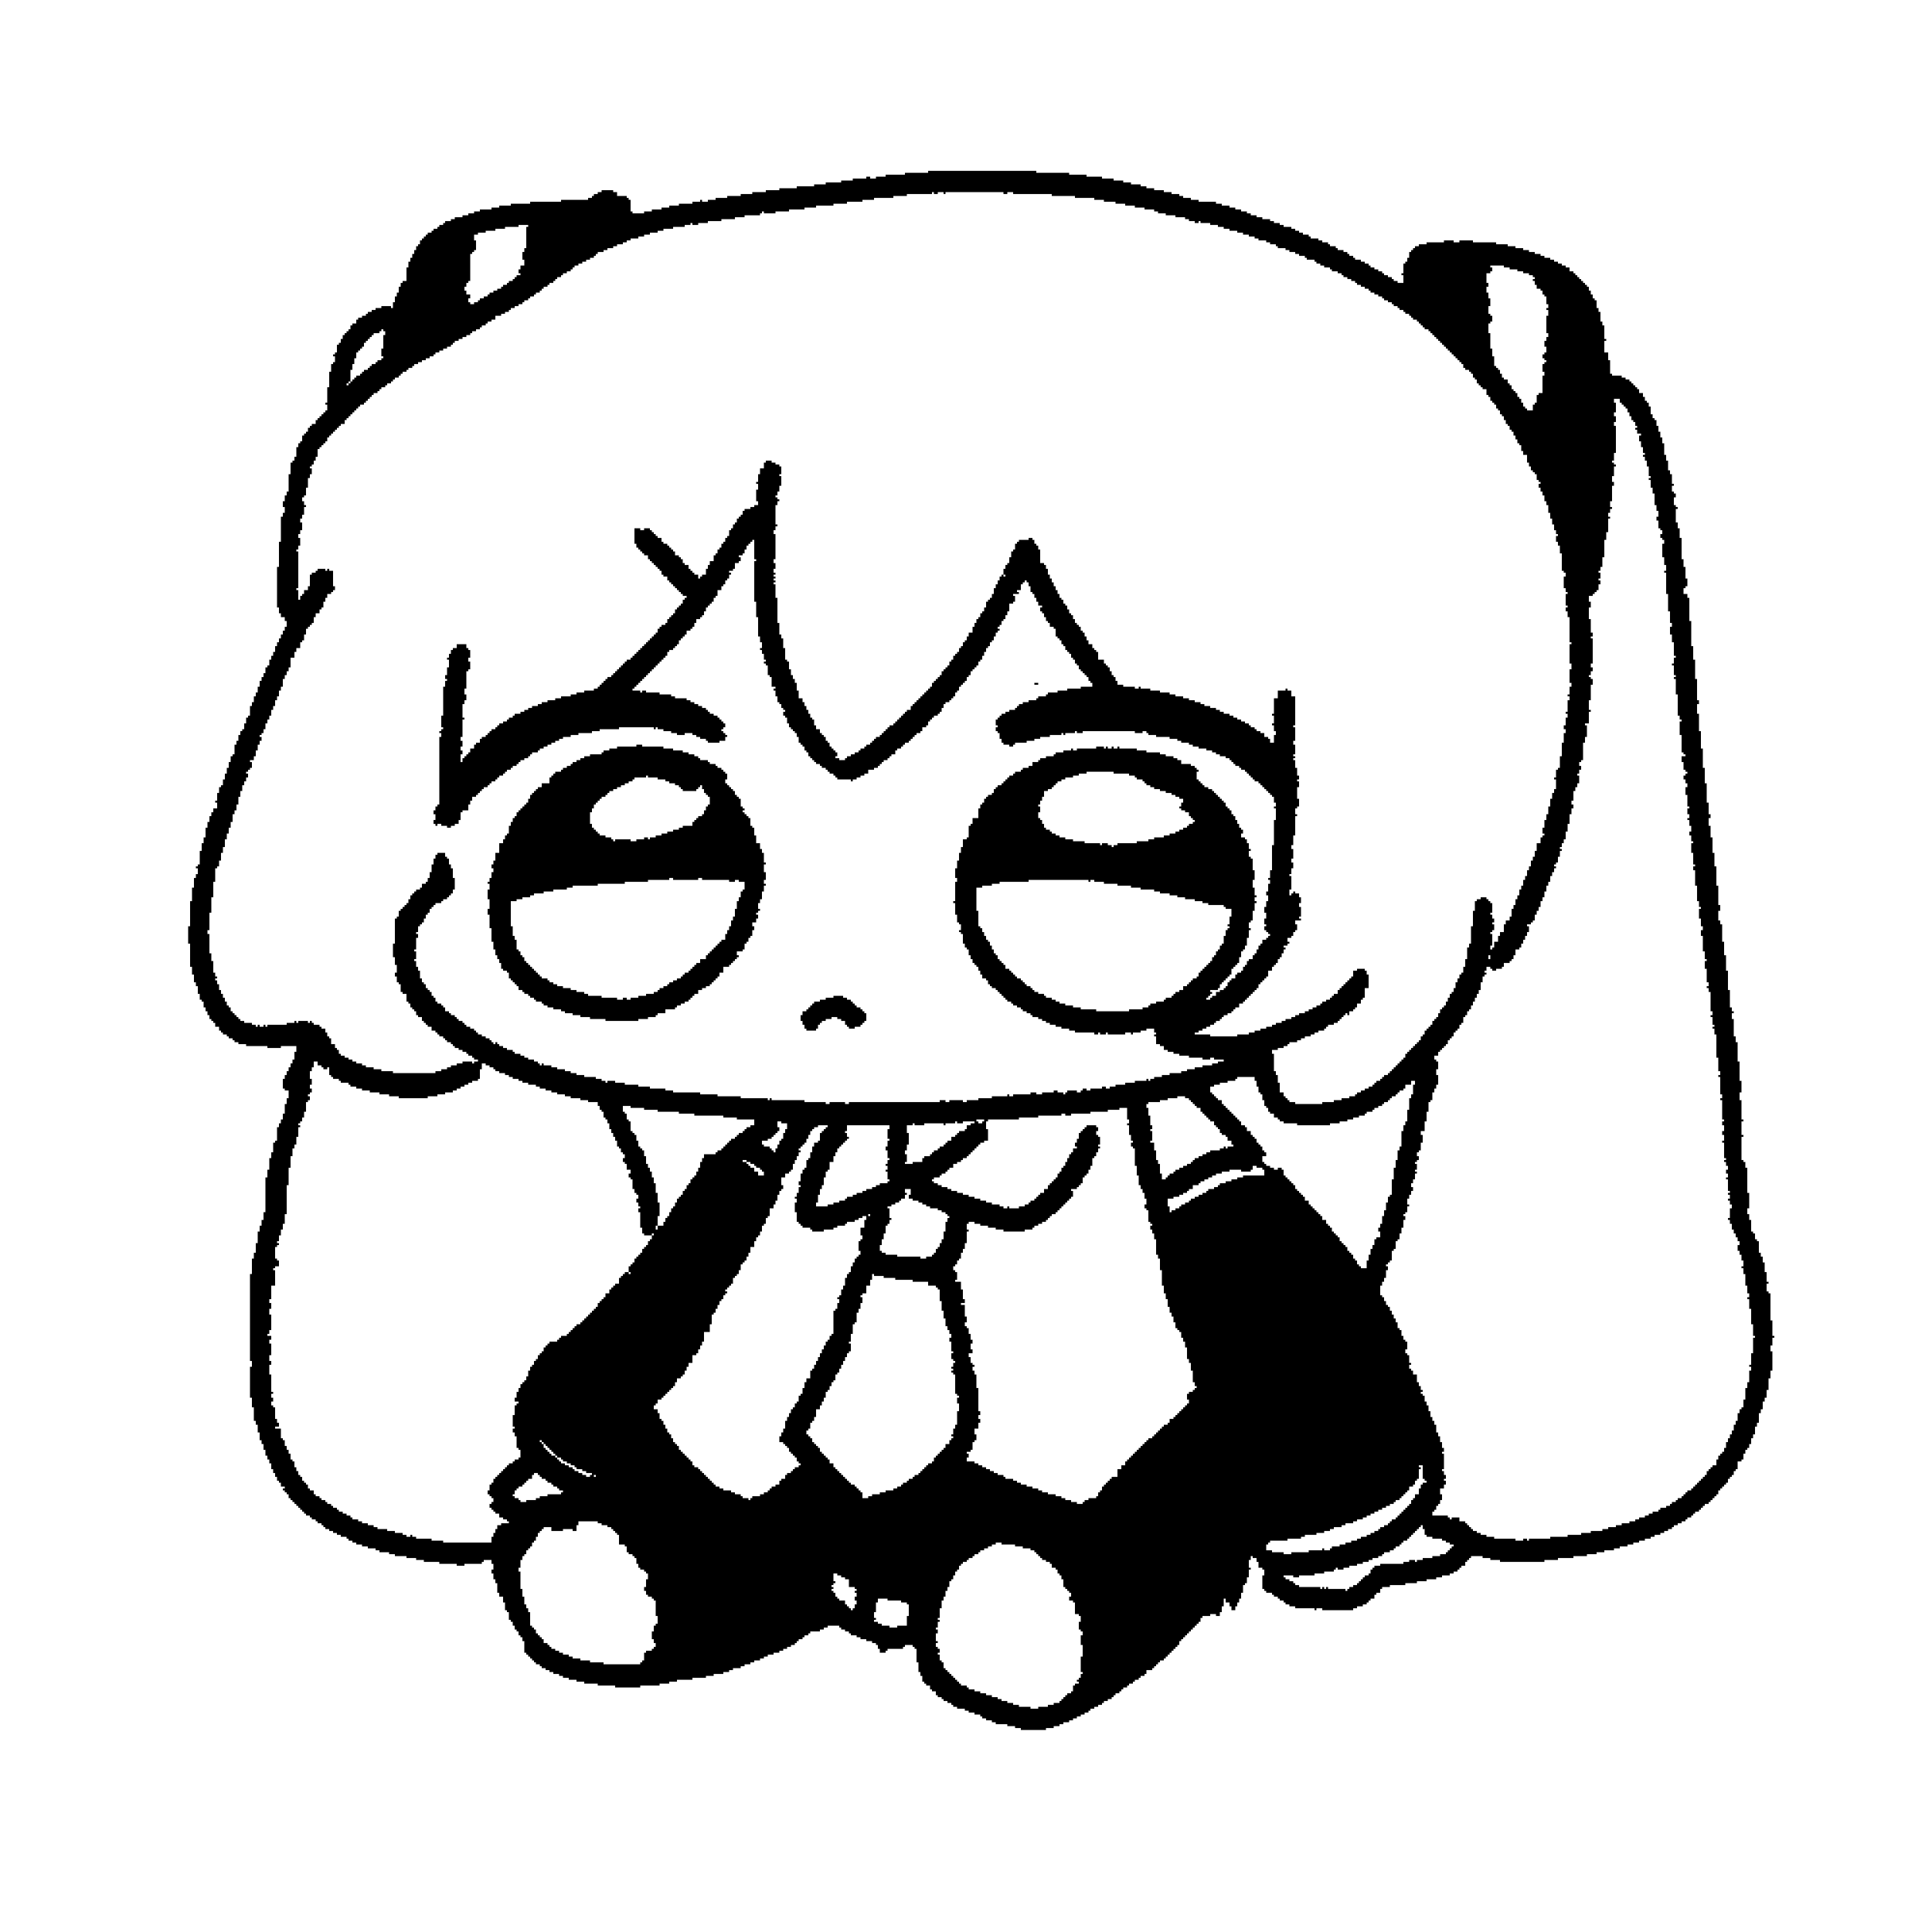 <?xml version="1.0" encoding="UTF-8" standalone="no"?>
<svg
   height="1000px"
   version="1.1"
   viewBox="0 0 1000 1000"
   width="1000px"
   id="svg1"
   sodipodi:docname="miku.svg"
   inkscape:version="1.4 (86a8ad7, 2024-10-11)"
   xmlns:inkscape="http://www.inkscape.org/namespaces/inkscape"
   xmlns:sodipodi="http://sodipodi.sourceforge.net/DTD/sodipodi-0.dtd"
   xmlns="http://www.w3.org/2000/svg"
   xmlns:svg="http://www.w3.org/2000/svg">
  <sodipodi:namedview
     id="namedview1"
     pagecolor="#66ffff"
     bordercolor="#000000"
     borderopacity="0.25"
     inkscape:showpageshadow="2"
     inkscape:pageopacity="0.0"
     inkscape:pagecheckerboard="0"
     inkscape:deskcolor="#d1d1d1"
     inkscape:zoom="1.1836968"
     inkscape:cx="347.21731"
     inkscape:cy="691.47778"
     inkscape:window-width="1920"
     inkscape:window-height="1017"
     inkscape:window-x="1912"
     inkscape:window-y="-8"
     inkscape:window-maximized="1"
     inkscape:current-layer="x000000_r0_g0_b0_a1.0" />
  <defs
     id="defs1" />
  <g
     id="x000000_r0_g0_b0_a1.0"
     transform="translate(-6.611,-8.562)">
    <path
       d="m 855,806 v 1 h -3 v 1 h -3 v 1 h -4 v 1 h -3 v 1 h -5 v 1 h -4 v 1 h -4 -1 v 1 h -1 -6 v 1 h -5 -3 v 1 h -5 -1 -1 v 1 h -1 -22 v -1 h -5 v -1 h -4 v -1 h -6 v 1 h -1 v 1 h -1 v 1 h -1 v 2 h -2 v 1 h -1 v 1 h -1 v 1 h -2 v 1 h -2 v 1 h -4 v 1 h -3 v 1 h -5 v 1 h -5 v 1 h -6 v 1 h -7 -1 v 1 h -1 -3 v 1 h -1 v 2 h -2 v 1 h -1 v 2 h -2 v 1 h -1 v 1 h -1 v 1 h -2 v 1 h -3 v 1 h -2 v 1 h -5 -11 v -1 h -3 v 1 h -1 v -1 h -10 v -1 h -3 v -1 h -2 v -1 h -1 v -1 h -2 v -1 h -1 v -1 h -2 v -1 h -1 v -1 h -3 v -1 h -1 v -1 h -1 v -7 h 1 v -3 h -1 v -1 h -2 v -3 h -1 v -2 h -2 v -1 h -1 v 2 h -1 v 4 h 1 v 1 h -1 v 4 h -1 v 3 h -1 v 1 h -1 v 1 3 h -1 v 3 h -1 v 2 h -1 v 2 h -1 v 2 h -2 v -2 h -1 v -2 h -2 v -2 h -1 v 4 h -1 v 3 h -1 v 2 h -2 v -1 h -3 v 1 h -4 v 1 h -1 v 2 h -1 v 1 h -1 v 1 h -1 v 1 h -1 v 1 h -1 v 1 h -1 v 1 h -1 v 1 h -1 v 1 h -1 v 1 h -1 v 1 h -1 v 2 h -1 v 1 h -1 v 1 h -1 v 1 h -1 v 1 h -1 v 1 h -1 v 1 h -1 v 1 h -1 v 1 h -2 v 1 h -1 v 1 h -1 v 1 h -1 v 1 h -1 v 1 h -3 v 2 h -1 v 1 h -2 v 1 h -1 v 1 h -2 v 1 h -1 v 1 h -2 v 1 h -1 v 1 h -2 v 1 h -1 v 1 h -1 v 1 h -2 v 1 h -1 v 1 h -1 v 1 h -2 v 1 h -2 v 1 h -1 v 1 h -2 v 1 h -2 v 1 h -2 v 1 h -1 v 1 h -2 v 1 h -2 v 1 h -2 v 1 h -2 v 1 h -2 v 1 h -3 v 1 h -2 v 1 h -3 v 1 h -4 v 1 h -13 v -1 h -3 v -1 h -4 v -1 h -3 -3 v -1 h -2 v -1 h -3 v -1 h -2 v -1 h -1 v -1 h -3 v -1 h -3 v -1 h -2 v -1 h -4 v -1 h -2 v -1 h -1 v -1 h -2 v -1 h -2 v -1 h -1 v -1 h -2 v -1 h -1 v -2 h -2 v -1 h -1 v -2 h -2 v -1 h -1 v -1 h -1 v -3 h -1 v -2 h -1 v -5 h -1 v -7 h -1 v -1 h -1 v -1 h -4 v 1 h -1 v 1 h -8 v 1 h -1 v 1 h -3 v -2 h -1 v -2 h -1 v -1 h -2 v -1 h -3 v -1 h -3 v -1 h -2 v -1 h -3 v -1 h -1 v -1 h -2 v -1 h -2 v -1 h -1 v -1 h -6 v 1 h -2 v 1 h -2 v 1 h -5 v 1 h -1 v 1 h -2 v 1 h -1 v 1 h -2 v 1 h -1 v 1 h -1 v 1 h -2 v 1 h -2 v 1 h -2 v 1 h -2 v 1 h -3 v 1 h -3 v 1 h -2 v 1 h -2 v 1 h -3 v 1 h -2 v 1 h -3 v 1 h -2 v 1 h -4 v 1 h -2 v 1 h -3 v 1 h -5 v 1 h -4 v 1 h -7 v 1 h -8 v 1 h -4 v 1 h -5 v 1 h -10 v 1 h -13 v -1 h -9 v -1 h -7 v -1 h -4 v -1 h -4 v -1 h -3 v -1 h -2 v -1 h -3 v -1 h -2 v -1 h -2 v -1 h -2 v -1 h -1 v -1 h -2 v -1 h -1 v -1 h -1 v -1 h -1 v -1 h -1 v -1 h -1 v -1 h -1 v -6 h -1 v -2 h -1 v -1 h -1 v -2 h -1 v -1 h -1 v -2 h -1 v -2 h -1 v -1 h -1 v -4 h -1 v -1 h -1 v -4 h -1 v -3 h -2 v -2 h -1 v -5 h -1 v -2 h -1 v -3 h -1 v -2 h 1 v -3 h -1 v -2 h -4 v 1 h -1 v 1 h -9 v 1 h -4 v -1 h -3 -6 v -1 h -8 v -1 h -4 v -1 h -5 v -1 h -6 v -1 h -3 v -1 h -5 v -1 h -2 v -1 h -4 v -1 h -3 v -1 h -3 v -1 h -2 v -1 h -2 v -1 h -1 v -1 h -3 v -1 h -2 v -1 h -2 v -1 h -2 v -1 h -2 v -1 h -1 v -1 h -1 v -1 h -2 v -1 h -1 v -1 h -2 v -1 h -1 v -1 h -2 v -1 h -1 v -1 h -1 v -1 h -1 v -1 h -1 v -1 h -1 v -1 h -1 v -1 h -1 v -1 h -1 v -1 h -1 v -2 h -1 v -1 h -1 v -1 h -1 v -1 h 1 v -1 h -2 v -2 h -1 v -1 h -1 v -2 h -1 v -2 h -1 v -2 h -1 v -3 h -1 v -2 h -1 v -2 h -1 v -3 h -1 v -3 h -1 v -2 h -1 v -4 h -1 v -4 h -1 v -2 h -1 v -2 -5 h -1 v -5 h -1 v -16 h 1 v -3 h -1 v -12 -33 h 1 v -8 h 1 v -3 h 1 v -5 h 1 v -6 h 1 v -3 h 1 v -3 h 1 v -4 h 1 v -18 h 1 v -4 h 1 v -6 h 1 v -3 h 1 v -5 h 1 v -1 h 1 v -7 h 1 v -2 h 1 v -2 h 1 v -3 h 1 v -5 h 1 v -3 h 1 v -4 h -2 v -1 h -1 v -4 -1 h 1 v -1 -1 h 1 v -1 -1 h 1 v -1 -1 h 1 v -1 -1 h 1 v -1 -1 h 1 v -1 -3 h 1 v -3 h -8 v 1 h -7 v -1 h -11 v -1 h -4 v -1 h -2 v -1 h -1 v -1 h -2 v -1 h -1 v -1 h -2 v -1 h -1 v -1 h -1 v -2 h -1 -1 v -2 h -1 v -1 h -1 v -1 h -1 v -2 h -1 v -2 h -1 v -2 h -1 v -3 h -1 v -1 h -1 v -3 h -1 v -4 h -1 v -2 h -1 v -3 -1 h -1 v -1 -3 h -1 v -3 -9 h -1 v -9 h 1 v -13 h 1 v -7 h 1 v -5 h 1 v -2 h 1 v -3 h -1 v -1 h 1 v -1 h 1 v -6 -1 h 1 v -1 -3 h 1 v -3 h 1 v -5 h 1 v -3 h 1 v -3 h 1 v -2 h 1 v -2 h 2 v -2 -1 h -1 v -1 h 1 v -2 -2 h 1 v -2 -1 h 1 v -1 h 1 v -3 h 1 v -2 -1 h 1 v -1 -2 h 1 v -2 -1 h 1 v -1 -2 h 1 v -1 h 1 v -4 -1 h 1 v -1 -1 h 1 v -1 -2 h 1 v -2 h 1 v -1 h 1 v -3 h 1 v -3 h 1 v -1 h 1 v -1 -4 h 1 v -2 h 1 v -3 h 1 v -2 h 1 v -3 h 1 v -3 h 1 v -2 h 1 v -2 h 1 v -3 h 1 v -1 h 1 v -1 -2 h 1 v -2 h 1 v -2 h 1 v -3 h 1 v -2 h 1 v -2 h 1 v -2 h 1 v -2 h 1 v -2 h 1 v -3 h -1 v -2 h -2 v -2 h -1 v -3 h -1 v -7 -14 h 1 v -9 -4 h 1 v -4 -9 h 1 v -2 h 1 v -3 h -1 v -3 h 1 v -3 h 1 v -2 h 1 v -9 h 1 v -5 -1 h 1 v -1 h 1 v -2 h 1 v -5 h 1 v -2 h 1 v -1 h 1 v -3 h 1 v -1 h 1 v -1 h 1 v -2 h 1 v -1 h 1 v -1 h 2 v -2 h 1 v -1 h 1 v -1 h 1 v -1 h 1 v -1 h 1 v -1 h 1 v -3 h -1 v -1 h 1 v -8 h 1 v -8 h 1 v -4 h 1 v -1 h 1 v -3 h -1 v -1 h 1 v -1 h 1 v -4 h 1 v -1 h 1 v -2 h 1 v -2 h 1 v -1 h 1 v -1 h 1 v -1 h 1 v -2 h 1 v -1 h 2 v -2 h 1 v -1 h 2 v -1 h 2 v -1 h 1 v -1 h 2 v -1 h 2 v -1 h 3 v -1 h 5 v 1 h 1 v -3 h 1 v -3 h 1 v -2 h 1 v -3 h 1 v -2 h 1 v -1 h 2 v -7 h 1 v -3 h 1 v -2 h 1 v -2 h 1 v -2 h 1 v -2 h 1 v -1 h 1 v -2 h 1 v -1 h 1 v -1 h 1 v -1 h 1 v -1 h 2 v -1 h 1 v -1 h 2 v -1 h 1 v -1 h 2 v -1 h 1 v -1 h 3 v -1 h 2 v -1 h 4 v -1 h 3 v -1 h 3 v -1 h 3 v -1 h 6 v -1 h 4 v -1 h 6 v -1 h 10 v -1 h 16 v -1 h 14 v -1 h 2 v -1 h 1 v -1 h 2 v -1 h 2 v -1 h 6 v 1 h 2 v 2 h 5 v 1 h 1 v 1 h 1 v 6 h 1 v 1 h 6 v -1 h 4 v -1 h 5 v -1 h 4 v -1 h 5 v -1 h 7 v -1 h 4 v -1 h 1 v 1 h 3 v -1 h 4 v -1 h 6 v -1 h 7 v -1 h 6 v -1 h 7 v -1 h 7 v -1 h 9 v -1 h 9 v -1 h 6 v -1 h 8 v -1 h 6 v -1 h 7 v -1 h 2 v 1 h 3 v -1 h 5 v -1 h 10 v -1 h 12 v -1 h 27 29 v 1 h 17 v 1 h 9 v 1 h 8 v 1 h 5 1 v 1 h 1 4 v 1 h 4 v 1 h 5 v 1 h 3 v 1 h 3 1 v 1 h 1 4 v 1 h 2 2 v 1 h 2 2 v 1 h 2 v 1 h 4 v 1 h 4 v 1 h 5 4 v 1 h 3 v 1 h 4 v 1 h 3 v 1 h 3 v 1 h 3 v 1 h 2 v 1 h 3 v 1 h 3 v 1 h 4 v 1 h 2 v 1 h 3 v 1 h 2 v 1 h 3 1 v 1 h 1 1 v 1 h 1 1 v 1 h 1 1 v 1 h 1 2 v 1 h 1 v 1 h 4 v 1 h 2 v 1 h 3 v 1 h 1 v 1 h 3 v 1 h 1 v 1 h 3 v 1 h 2 v 1 h 1 v 1 h 2 v 1 h 1 v 1 h 3 v 1 h 2 v 1 h 2 v 1 h 1 v 1 h 2 v 1 h 2 v 1 h 2 v 1 h 1 v 1 h 2 v 1 h 2 v 1 h 1 v 1 h 2 v 1 h 3 v -4 h -1 v -1 h 1 v -5 h 1 v -1 h 1 v -2 h 1 v -3 h 1 v -1 h 1 v -1 h 1 v -1 h 2 v -1 h 4 v -1 h 9 v -1 h 5 v 1 h 3 v -1 h 7 v 1 h 12 v 1 h 6 v 1 h 4 v 1 h 4 v 1 h 3 v 1 h 3 v 1 h 3 v 1 h 2 v 1 h 3 v 1 h 2 v 1 h 2 v 1 h 2 v 1 h 2 v 1 h 2 v 2 h 2 v 1 h 1 v 1 h 1 v 1 h 1 v 1 h 1 v 1 h 1 v 1 h 1 v 1 h 1 v 1 h 1 v 2 h 1 v 2 h 1 v 2 h 1 v 1 h 1 v 4 h 1 v 2 h 1 v 5 h 1 v 2 h 1 v 7 h 1 v 1 h -1 v 6 h 2 v 4 h 1 v 7 h 1 v 1 h 5 v 1 h 2 v 1 h 2 v 1 h 1 v 1 h 1 v 1 h 1 v 1 h 1 v 1 h 1 v 2 h 2 v 2 h 1 v 2 h 1 v 1 h 1 v 2 h 1 v 4 h 1 v 2 h 1 v 1 h 1 v 3 h 1 v 3 h 1 v 3 h 1 v 3 h 1 v 6 h 1 v 3 h 1 v 5 h 1 v 2 h 1 v 5 h 1 v 1 h -1 v 3 h 1 v 1 h 1 v 2 h -1 v 4 h 1 v 1 h 1 v 1 h -1 v 7 h 1 v 3 h 1 v 5 h 1 v 11 h 1 v 4 h 1 v 6 h 1 v 4 h -1 v 1 h -1 v 3 h 2 v 2 h 1 v 12 h 1 v 13 h 1 v 7 h 1 v 10 h 1 v 11 h 1 v 2 h -1 v 5 h 1 v 9 h 1 v 9 h 1 v 10 h 1 v 8 h 1 v 10 h 1 v 6 h 1 v 2 h -1 v 4 h 1 v 6 h 1 v 8 h 1 v 7 h 1 v 10 h 1 v 10 h 1 v 3 h -1 v 5 h 1 v 2 h 1 v 9 h 1 v 7 h 1 v 8 h 1 v 10 h 1 v 9 h 1 v 2 h 1 v 1 h -1 v 3 h 1 v 9 h 1 v 3 h 1 v 10 h 1 v 10 h 1 v 6 h -1 v 4 h 1 v 10 h 1 v 1 h -1 v 7 h 1 v 1 h -1 v 12 h 1 v 1 h 1 v 3 h 1 v 13 h 1 v 8 h -1 v 3 h 1 v 3 h 1 v 6 h 1 v 1 h 1 v 3 h 1 v 1 h 1 v 6 h 1 v 2 h 1 v 3 h 1 v 5 h 1 v 5 h 1 v 1 h -1 v 4 h 1 v 1 h 1 v 14 h 1 v 8 h 1 v 1 h -1 v 4 h -1 v 3 h 1 v 10 h -1 v 4 h -1 v 6 h -1 v 4 h -1 v 2 h -1 v 4 h -1 v 2 h -1 v 5 h -1 v 2 h -1 v 4 h -1 v 2 h -1 v 3 h -1 v 2 h -1 v 1 h -1 v 2 h -1 v 3 h -1 v 1 h -2 v 4 h -1 v 1 h -1 v 2 h -1 v 1 h -1 v 1 h -1 v 2 h -1 v 1 h -1 v 1 h -1 v 1 h -1 v 1 h -1 v 2 h -1 v 1 h -1 v 1 h -1 v 1 h -1 v 1 h -1 v 1 h -2 v 1 h -1 v 1 h -1 v 1 h -1 v 1 h -2 v 1 h -1 v 1 h -1 v 1 h -2 v 1 h -1 v 1 h -2 v 1 h -2 v 1 h -2 v 1 h -1 v 1 h -2 v 1 h -2 v 1 h -2 v 1 h -3 v 1 h -2 v 1 h -3 v 1 z m -509,44 v -1 h 1 v -4 h -1 v -8 h -1 v -1 h -1 v -1 h -2 v -1 h -1 v -2 h -1 v -2 h 1 v -4 h 1 v -3 h -1 v -1 h -1 v -1 h -2 v -1 h -1 v -2 h -1 v -3 h -1 v -1 h -1 v -1 h -2 v -1 h -1 v -3 h -1 v -1 h -3 v -2 -3 h -1 v -1 h -1 v -1 h -1 v -1 h -1 v -1 h -2 v -1 h -3 v -1 h -2 v -1 h -10 v 2 h -1 v 3 h -2 v -1 h -5 v 1 h -6 v -2 h -4 v 1 h -1 v 1 h -1 v 1 h -1 v 2 h -1 v 2 h -1 v 1 h -1 v 2 h -1 v 1 h -1 v 1 h -1 v 2 h -1 v 1 h -1 v 2 h -1 v 4 h -1 v 2 h 1 v 7 2 h 1 v 2 2 h 1 v 3 1 h 1 v 1 1 h 1 v 1 1 h 1 v 1 6 h 1 v 1 h 1 v 1 h 1 v 2 h 1 v 1 h 1 v 1 h 1 v 1 h 1 v 2 h 2 v 1 h 1 v 1 h 1 v 1 h 2 v 1 h 2 v 1 h 2 v 1 h 3 v 1 h 2 v 1 h 4 v 1 h 5 v 1 h 7 v 1 h 19 v -1 h 1 v -1 h 1 v -4 h 1 v -1 h 3 v -1 h 1 v -1 h 1 v -2 h -1 v -2 h -1 v -4 h 1 v -3 z M 678,426 v 1 h -1 v 3 h 1 v 1 h -1 v 10 h -1 v 4 1 h -1 v 1 1 h 1 v 1 4 h -1 v 2 h 1 v 2 1 h -1 v 1 2 h -1 v 1 h 1 v 7 h -1 v 3 h 1 v -1 h 1 v -1 h 1 v 1 h 2 v 2 h 1 v 3 h -1 v 2 h 1 v 5 h -1 v 1 h 1 v 1 h -3 v 2 h 1 v 3 h -1 v 1 h -1 v 2 h -1 v 1 h -2 v 2 h 1 v 1 h -1 v 1 h -2 v 1 h 1 v 1 h -1 v 2 h -1 v 2 h -1 v 1 h -1 v 2 h -1 v 1 h -1 v 1 h -1 v 2 h -2 v 3 h -1 v 1 h -1 v 1 h -1 v 1 h -1 v 1 h -1 v 2 h -1 v 1 h -1 v 1 h -1 v 1 h -1 v 1 h -1 v 1 h -1 v 1 h -1 v 1 h -1 v 1 h -2 v 2 h -2 v 1 h -1 v 1 h -1 v 1 h -2 v 1 h -2 v 1 h -1 v 1 h -1 v 1 h -2 v 1 h -1 v 1 h -2 v 1 h -2 v 1 h -2 v 1 h -2 v 1 h -2 v 1 h 8 v 1 h 4 10 v -1 h 5 1 v -1 h 1 2 v -1 h 2 1 v -1 h 1 2 v -1 h 3 v -1 h 2 v -1 h 3 v -1 h 2 v -1 h 3 v -1 h 2 v -1 h 2 v -1 h 3 v -1 h 2 v -1 h 2 v -1 h 2 v -1 h 2 v -1 h 1 v -1 h 2 v -1 h 2 v -1 h 1 v -1 h 1 v -1 h 2 v -2 h 1 v -1 h 1 v -1 h 1 v -1 h 1 v -1 h 1 v -1 h 1 v -1 h 1 v -1 h 1 v -3 h 2 v -1 h 4 v 1 h 1 v 1 1 h 1 v 1 6 h -2 v 5 h -1 v 1 h -1 v 2 h -2 v 2 h -1 v 1 h -1 v 1 h -2 v 2 h -1 v -1 h -1 v 1 h -1 v 1 h -1 v 1 h -1 v 1 h -1 v 1 h -2 v 1 h -3 v 1 h -1 v 1 h -1 v 1 h -2 -1 v 1 h -1 -1 v 1 h -1 -1 v 1 h -1 -2 v 1 h -2 v 1 h -2 v 1 h -4 v 1 h -1 v 1 h -2 v 1 h -3 v 1 h -3 v 2 h 1 v 4 5 h 1 v 2 h 1 v 4 h 1 v 5 h 2 v 2 h 1 v 1 h 1 v 1 h 1 v 1 h 3 v 1 h 9 5 v -1 h 5 1 v -1 h 1 3 v -1 h 3 1 v -1 h 1 2 v -1 h 1 v -1 h 2 v -1 h 2 v -1 h 2 v -1 h 2 v -1 h 1 v -1 h 1 v -1 h 2 v -1 h 1 v -1 h 1 v -1 h 2 v -1 h 1 v -1 h 1 v -1 h 1 v -1 h 1 v -1 h 1 v -1 h 1 v -1 h 1 v -1 h 1 v -1 h 1 v -2 h 1 v -1 h 1 v -1 h 1 v -1 h 1 v -1 h 1 v -1 h 1 v -1 h 1 v -1 h 1 v -2 h 1 v -1 h 1 v -2 h 1 v -1 h 1 v -1 h 1 v -1 h 1 v -2 h 1 v -1 h 1 v -1 h 1 v -1 -1 h 1 v -1 -1 h 1 v -1 h 1 v -1 h 1 v -2 h 1 v -2 h 1 v -2 h 1 v -1 h 1 v -1 -1 h 1 v -1 -2 h 1 v -2 h 1 v -2 h 1 v -1 h 1 v -1 -2 h 1 v -2 -2 h 1 v -6 h 1 v -2 h 1 v -9 h 1 v -7 -1 h 1 v -1 -4 h 1 v -1 h 2 v -1 h 3 v 1 h 1 v 1 h 1 v 1 h 1 v 5 h -1 v 1 h 1 v 2 h 1 v 2 h -1 v 1 h 1 v 2 1 h -1 v 1 h -1 v 1 h 1 v 6 h -1 v 2 h 1 v -1 h 1 v -3 h 2 v -3 h 1 v -2 h 2 v -4 h 1 v -2 h 2 v -2 h 1 v -4 h 1 v -2 h 1 v -3 h 1 v -2 h 1 v -3 h 1 v -2 h 1 v -3 h 1 v -2 h 1 v -3 h 1 v -2 h 1 v -3 h 1 v -2 h 1 v -3 h 1 v -4 h 2 v -3 h 1 v -1 h 1 v -1 h -1 v -3 h 1 v -4 h 1 v -3 h 1 v -4 h 1 v -2 -2 h 1 v -2 -1 h 1 v -1 -1 h 1 v -1 -4 h -1 v -1 h 1 v -4 h 1 v -1 h 1 v -2 -4 h 1 v -7 h 1 v -5 h 1 v -2 h -1 v -2 h 1 v -4 h 1 v -2 h -1 v -1 h 1 v -6 h 1 v -2 h -1 v -1 h 1 v -1 -3 h 1 v -2 h -1 v -7 h 1 v -3 h -1 v -4 -6 h 1 v -1 h -1 v -13 h -1 v -3 h -1 v -2 h 1 v -1 h -1 v -1 -5 h 1 v -1 h -1 v -2 h -1 v -6 h 1 v -2 h -1 v -1 h -1 v -9 h -1 v -4 h -1 v -2 h -1 v -3 h 1 v -1 h -1 v -2 h -1 v -3 h -1 v -3 h -1 v -3 h -1 v -4 h -1 v -2 h -1 v -3 h -1 v -2 h -1 v -2 h -1 v -2 h 1 v -1 h -1 v -1 h -1 v -3 h -1 v -1 h -1 v -1 h -1 v -2 h -1 v -2 h -1 v -4 h -2 v -2 h -1 v -3 h -1 v -1 h -1 v -2 h -1 v -2 h -1 v -2 h -1 v -1 h -1 v -2 h -1 v -1 h -1 v -2 h -1 v -2 h -1 v -1 h -1 v -2 h -1 v -1 h -1 v -2 h -1 v -1 h -1 v -1 h -1 v -2 h -1 v -1 h -1 v -3 h -2 v -1 h -1 v -1 h -1 v -1 h -1 v -2 h -1 v -1 h -1 v -2 h -1 v -1 h -1 v -1 h -2 v -1 h -1 v -2 h -1 v -1 h -1 v -1 h -1 v -1 h -1 v -1 h -1 v -1 h -1 v -1 h -1 v -1 h -1 v -1 h -1 v -1 h -1 v -1 h -1 v -1 h -1 v -1 h -1 v -1 h -1 v -1 h -1 v -1 h -1 v -1 h -1 v -1 h -1 v -1 h -2 v -1 h -1 v -1 h -1 v -1 h -1 v -1 h -1 v -1 h -2 v -1 h -1 v -1 h -1 v -1 h -2 v -1 h -1 v -1 h -2 v -1 h -1 v -1 h -2 v -1 h -1 v -1 h -2 v -1 h -2 v -1 h -1 v -1 h -2 v -1 h -2 v -1 h -2 v -1 h -1 v -1 h -2 v -1 h -2 v -1 h -2 v -1 h -1 v -1 h -2 v -1 h -2 v -1 h -2 v -1 h -1 v -1 h -2 v -1 h -3 v -1 h -1 v -1 h -2 -1 v -1 h -1 -1 v -1 h -1 -1 v -1 h -1 v -1 h -4 v -1 h -1 v -1 h -2 -1 v -1 h -1 -1 v -1 h -1 -2 v -1 h -2 v -1 h -4 v -1 h -1 v -1 h -3 v -1 h -2 v -1 h -4 v -1 h -2 v -1 h -3 v -1 h -3 v -1 h -3 v -1 h -4 v -1 h -3 v -1 h -3 v -1 h -4 v -1 h -5 v -1 h -1 v 1 h -2 v -1 h -3 v -1 h -2 v -1 h -5 v -1 h -5 v -1 h -4 v -1 h -2 v -1 h -5 v -1 h -5 v -1 h -5 v -1 h -5 v -1 h -6 v -1 h -5 v -1 h -10 v -1 h -12 v -1 h -20 v -1 h -3 v 1 h -2 v -1 h -30 v 1 h -1 v -1 h -3 v 1 h -2 v -1 h -1 v 1 h -13 v 1 h -7 v 1 h -10 v 1 h -6 v 1 h -8 v 1 h -7 v 1 h -9 v 1 h -6 v 1 h -8 v 1 h -7 v 1 h -6 v -1 h -1 v 1 h -1 v 1 h -8 v 1 h -5 v 1 h -7 v 1 h -7 v 1 h -5 v 1 h -3 v -1 h -1 v 1 h -3 v 1 h -6 v 1 h -5 v 1 h -3 v 1 h -4 v 1 h -3 v 1 h -3 v 1 h -4 v 1 h -2 v 1 h -2 v 1 h -3 v 1 h -2 v 1 h -3 v 1 h -2 v 1 h -3 v 1 h -1 v 1 h -1 v 1 h -2 v 1 h -2 v 1 h -2 v 1 h -2 v 1 h -2 v 1 h -1 v 1 h -1 v 1 h -2 v 1 h -2 v 1 h -1 v 1 h -2 v 1 h -1 v 1 h -1 v 1 h -2 v 1 h -1 v 1 h -2 v 1 h -1 v 1 h -1 v 1 h -2 v 1 h -1 v 1 h -2 v 1 h -1 v 1 h -2 v 1 h -1 v 1 h -2 v 1 h -2 v 1 h -2 v 1 h -1 v 1 h -2 v 1 h -2 v 1 h -3 v 2 h -2 v 1 h -2 v 1 h -1 v 1 h -2 v 1 h -1 v 1 h -2 v 1 h -2 v 1 h -1 v 1 h -2 v 1 h -2 v 1 h -2 v 1 h -2 v 1 h -1 v 1 h -1 v 1 h -2 v 1 h -2 v 1 h -2 v 1 h -2 v 1 h -1 v 1 h -2 v 1 h -2 v 1 h -2 v 1 h -2 v 1 h -2 v 1 h -1 v 1 h -2 v 1 h -1 v 1 h -2 v 1 h -1 v 1 h -1 v 1 h -2 v 1 h -1 v 1 h -1 v 1 h -2 v 1 h -1 v 1 h -2 v 1 h -1 v 1 h -1 v 1 h -2 v 1 h -1 v 1 h -1 v 1 h -1 v 1 h -1 v 1 h -1 v 1 h -2 v 1 h -1 v 1 h -1 v 1 h -1 v 1 h -1 v 1 h -1 v 1 h -1 v 1 h -1 v 1 h -1 v 2 h -2 v 1 h -1 v 1 h -1 v 1 h -1 v 1 h -1 v 1 h -1 v 1 h -1 v 1 h -1 v 2 h -1 v 1 h -1 v 1 h -1 v 1 h -1 v 1 h -1 v 4 h -1 v 2 h -1 v 2 h -1 v 1 h -1 v 1 h 1 v 3 h -1 v 2 h -1 v 5 h -1 v 4 h -1 v 1 h -1 v 2 h 1 v 2 h 1 v 1 h -1 v 4 h -1 v 2 h -1 v 2 h 1 v 4 h -1 v 2 h -1 v 2 h 1 v 4 h -1 v 2 h -1 v 1 h 1 v 19 h -1 v 1 h 1 v 5 h 1 v -2 h 1 v -1 h 1 v -2 h 2 v -2 h 1 v -6 h 1 v -1 h 2 v -1 h 1 v -1 h 4 v 1 h 1 v -1 h 1 v 1 h 2 v 8 h 1 v 2 h -1 v 1 h -1 v 1 h -2 v 2 h -1 v 2 h -1 v 3 h -1 v 1 h -1 v 2 h -2 v 2 h -1 v 3 h -1 v 1 h -1 v 1 h -1 v 1 h -1 v 3 h -1 v 3 h -1 v 1 h -1 v 3 h -2 v 2 h -1 v 3 h -2 v 5 h -1 v 2 h -1 v 2 h -1 v 2 h -1 v 4 h -1 v 2 h -1 v 3 h -1 v 2 h -1 v 3 h -1 v 2 h -1 v 3 h -1 v 2 h -1 v 2 h -1 v 3 h -1 v 2 h -1 v 1 h -1 v 1 h 1 v 2 h -1 v 2 h -1 v 3 h -1 v 3 h -1 v 2 h -2 v 1 h 1 v 3 h -1 v 1 h -1 v 1 h -1 v 1 h 1 v 2 h -1 v 2 h -1 v 2 h -1 v 3 h -1 v 3 h -1 v 4 h -1 v 3 h -1 v 2 h -1 v 4 h -1 v 3 h -1 v 3 h -1 v 3 h -1 v 4 h -1 v 3 h -1 v 4 h -1 v 3 h -1 v 1 h -1 v 7 h -1 v 8 h -1 v 8 h -1 v 9 h -1 v 2 h 1 v 10 h 1 v 4 h 1 v 6 h 1 v 2 h 1 v 1 h -1 v 1 h 1 v 2 h 1 v 3 h 1 v 2 h 1 v 2 h 1 v 2 h 1 v 2 h 1 v 1 h 1 v 2 h 1 v 1 h 1 v 1 h 1 v 1 h 1 v 1 h 1 v 1 h 2 v 1 h 4 v 1 h 2 v 1 h 1 v -1 h 1 v 1 h 2 v -1 h 1 v 1 h 1 v -1 h 10 v -1 h 4 v -1 h 1 v 1 h 1 v -1 h 5 v 1 h 1 v -1 h 1 v 1 h 1 v 1 h 3 v 1 h 1 v 1 h 2 v 2 h 1 v 2 h 1 v 1 h 1 v 3 h 2 v 2 h 1 v 1 h 1 v 2 h 1 v 1 h 2 v 1 h 2 v 1 h 2 v 1 h 2 v 1 h 3 v 1 h 2 v 1 h 4 v 1 h 4 v 1 h 6 v 1 h 22 v -1 h 3 v -1 h 3 v -1 h 2 v -1 h 3 v -1 h 3 v -1 h 5 v 1 h 1 v -1 h 2 v -1 h -2 v -1 h -1 v -1 h -2 v -1 h -1 v -1 h -2 v -1 h -2 v -1 h -2 v -1 h -1 v -1 h -1 v -1 h -2 v -1 h -1 v -1 h -1 v -1 h -2 v -1 h -1 v -1 h -1 v -1 h -2 v -2 h -2 v -1 h -1 v -1 h -1 v -1 h -1 v -2 h -2 v -1 h -1 v -2 h -1 v -1 h -1 v -1 h -1 v -2 h -1 v -1 h -1 v -4 h -2 v -1 h -1 v -4 h -1 v -1 h -1 v -3 h -1 v -2 h 1 v -4 h -1 v -4 h -1 v -7 h 1 v -13 h 1 v -1 h 1 v -3 h 1 v -1 h 1 v -1 h 1 v -1 h 1 v -1 h 1 v -2 h 1 v -2 h 1 v -1 h 1 v -1 h 1 v -1 h 2 v -1 h 1 v -2 h 2 v -1 h 1 v -2 h 1 v -3 h 1 v -4 h 1 v -3 h 1 v -2 h 1 v -1 h 4 v 2 h 1 v 1 h 1 v 3 h 1 v 2 h 1 v 5 h 1 v 6 h -1 v 2 h -1 v 1 h -1 v 1 h -1 v 1 h -2 v 1 h -1 v 1 h -3 v 1 h -1 v 1 h -1 v 1 h -1 v 2 h -1 v 1 h -1 v 2 h -1 v 2 h -1 v 1 h -1 v 1 h -1 v 3 h -1 v 1 h 1 v 2 h -1 v 6 h -1 v 1 h 1 v 4 h -1 v 1 h 1 v 3 h 1 v 2 h 1 v 4 h 1 v 2 h 1 v 1 h 1 v 2 h 1 v 1 h 1 v 1 h 1 v 2 h 1 v 1 h 1 v 2 h 1 v 1 h 2 v 1 h 1 v 1 h 1 v 2 h 2 v 1 h 1 v 1 h 2 v 1 h 1 v 1 h 1 v 1 h 2 v 1 h 1 v 1 h 1 v 1 h 2 v 1 h 2 v 1 h 1 v 1 h 1 v 1 h 2 v 1 h 2 v 1 h 2 v 1 h 1 v 1 h 1 v 1 h 1 v -1 h 1 v 1 h 1 v 1 h 2 v 1 h 2 v 1 h 3 v 1 h 1 v 1 h 3 v 1 h 2 v 1 h 2 v 1 h 3 v 1 h 2 v 1 h 1 v 1 h 1 v -1 h 1 v 1 h 4 v 1 h 3 v 1 h 4 v 1 h 3 v 1 h 3 v 1 h 4 v 1 h 6 v 1 h 3 v 1 h 2 v 1 h 1 v -1 h 4 v 1 h 5 v 1 h 7 v 1 h 6 v 1 h 8 v 1 h 4 v 1 h 14 v 1 h 9 v 1 h 12 v 1 h 14 v 1 h 1 v -1 h 1 v 1 h 17 v 1 h 11 v 1 h 2 v -1 h 8 v 1 h 2 v -1 h 47 v -1 h 3 v 1 h 2 v -1 h 7 v 1 h 2 v -1 h 6 v -1 h 7 v -1 h 8 v -1 h 1 v 1 h 2 v -1 h 9 v -1 h 3 v 1 h 3 v -1 h 6 v -1 h 2 v 1 h 3 v 1 h 1 v -1 h 1 v -1 h 5 v 1 h 2 v -1 h 1 v -1 h 2 v 1 h 2 v -1 h 6 v -1 h 2 v 1 h 2 v -1 h 3 v -1 h 5 v -1 h 5 v -1 h 6 v -1 h 1 v 1 h 1 v -1 h 2 v -1 h 4 v -1 h 4 v -1 h 6 v -1 h 3 v -1 h 4 v -1 h 4 v -1 h 5 v -1 h 3 v -1 h 3 v -1 h -5 v -1 h -2 v 1 h -4 v -1 h -7 v -1 h -5 v -1 h -3 v -1 h -3 v -1 h -2 v -2 h -2 v -1 h -2 v -4 h -1 v -1 h 1 v -1 h -1 v -2 h -4 v 1 h -3 v 1 h -4 v 1 h -1 v -1 h -3 v 1 h -9 v -1 h -1 v 1 h -3 v -1 h -1 v 1 h -2 v -1 h -10 v -1 h -3 v -1 h -4 v -1 h -3 v -1 h -3 v -1 h -2 v -1 h -2 v -1 h -2 v -1 h -3 v -1 h -1 v -1 h -2 v -1 h -2 v -1 h -1 v -1 h -2 v -1 h -2 v -1 h -1 v -1 h -2 v -1 h -1 v -1 h -1 v -1 h -1 v -1 h -1 v -1 h -1 v -1 h -1 v -1 h -2 v -1 h -1 v -1 h -1 v -2 h -1 v -1 h -2 v -2 h -1 v -2 h -1 v -2 h -1 v -1 h -1 v -1 h -1 v -2 h -1 v -2 h -1 v -3 h -1 v -1 h -1 v -2 h -1 v -5 h -1 v -1 h -1 v -1 h 1 v -3 h -1 v -1 h -1 v -4 h -1 v -6 h -1 v -1 h 1 v -10 h 1 v -2 h -1 v -5 h 1 v -4 h 1 v -4 h 1 v -3 h 1 v -4 h 2 v -1 h 1 v -6 h 1 v -1 h 1 v -3 h 3 v -5 h 1 v -2 h 1 v -1 h 1 v -2 h 1 v -1 h 1 v -1 h 2 v -1 h 1 v -2 h 1 v -1 h 1 v -1 h 2 v -1 h 1 v -1 h 1 v -1 h 1 v -1 h 1 v -1 h 2 v -1 h 1 v -1 h 3 v -1 h 1 v -1 h 3 v -1 h 2 v -2 h 3 v -1 h 1 v -1 h 3 v -1 h 4 v -1 h 1 v -1 h 4 v -1 h 4 v -1 h 1 v 1 h 2 v -1 h 10 v -1 h 4 v 1 h 1 v -1 h 1 v 1 h 2 v -1 h 1 v 1 h 2 v -1 h 1 v 1 h 9 v 1 h 5 v 1 h 7 v 1 h 3 v 1 h 4 v 1 h 2 v 1 h 2 v 2 h 5 v 1 h 2 v 1 h 1 v 1 h 1 v 1 h -1 v 4 h 1 v 1 h 1 v 1 h 1 v 1 h 1 v 1 h 2 v 1 h 2 v 1 h 1 v 1 h 1 v 1 h 1 v 1 h 1 v 1 h 1 v 1 h 1 v 1 h 1 v 2 h 1 v 1 h 1 v 1 h 1 v 2 h 1 v 1 h 1 v 2 h 1 v 2 h 1 v 2 h 1 v 1 h 1 v 2 h -1 v 2 h 2 v 1 h 1 v 2 h 1 v 3 h 1 v 1 h -1 v 3 h 1 v 1 h 1 v 6 h 1 v 5 h -1 v 4 h 1 v 4 h 1 v 1 h -1 v 2 h 1 v 1 h -1 v 4 h -1 v 5 h -1 v 1 h -1 v 3 h 1 v 1 h -1 v 4 h -1 v 4 h -1 v 2 h -1 v 1 h -1 v 3 h -1 v 3 h -1 v 1 h -1 v 1 h -1 v 1 h -1 v 3 h -1 v 1 h -1 v 1 h -1 v 1 h -1 v 1 h -1 v 1 h -1 v 2 h -1 v 1 h -4 v 1 h 1 v 1 h -1 v 1 h -1 v 1 h -1 v 1 h 2 v -1 h 1 v -1 h 2 v -2 h 1 1 v -1 h 1 1 v -1 h 1 v -1 h 1 v -1 -1 h 1 v -1 h 1 v -1 h 1 1 v -2 h 1 v -1 h 2 v -1 h 1 v -2 h 1 v -1 h 1 v -2 h 1 v -1 h 1 1 v -2 h 1 v -1 h 1 v -2 h 1 v -2 h 1 v -1 h 1 v -2 h 2 v -1 h 1 v -1 h 1 v -1 h -1 v -1 h -1 v -1 h -1 v -2 h 1 v -1 h -1 v -3 h 1 v -2 -1 h -1 v -1 -2 h 1 v -2 -1 h 1 v -1 -2 h -1 v -2 h 1 v -4 h 1 v -2 h -1 v -1 h 1 v -4 h 1 v -13 h 1 v -13 h 1 v -6 h -1 v -1 h 1 v -2 h -1 v -3 h -1 v -1 h -1 v -1 h -1 v -1 h -1 v -1 h -1 v -1 h -1 v -1 h -1 v -1 h -1 v -1 h -2 v -1 h -1 v -1 h -1 v -1 h -1 v -1 h -1 v -1 h -1 v -1 h -2 v -1 h -1 v -1 h -2 v -1 h -1 v -1 h -1 v -1 h -1 v -1 h -2 v -1 h -3 v -1 h -2 v -1 h -2 v -1 h -3 v -1 h -4 v -1 h -3 v -1 h -2 v -1 h -4 v -1 h -2 v -1 h -4 v -1 h -7 v -1 h -4 v -1 h -1 v -1 h -2 v 1 h -4 v -1 h -24 -3 v 1 h -3 v -1 h -1 v 1 h -5 v 1 h -1 v -1 h -1 v 1 h -6 v 1 h -5 v 1 h -3 v 1 h -4 v 1 h -6 v 1 h -1 v 1 h -2 v -1 h -3 v -1 h -1 v -2 h -1 v -3 h -1 v -1 h -1 v -2 h 1 v -1 h -1 v -3 h 1 v -1 h 1 v -1 h 1 v -1 h 2 v -1 h 2 v -1 h 3 v -1 h 1 v -1 h 1 v -1 h 2 v -1 h 3 v -1 h 4 v -1 h 1 v -1 h 4 v -1 h 1 v -1 h 5 v -1 h 5 v -1 h 7 v -1 h 6 v -2 h -1 v -1 h -1 v -2 h -1 v -1 h -1 v -1 h -1 v -1 h -1 v -1 h -1 v -2 h -1 v -1 h -1 v -2 h -1 v -1 h -1 v -2 h -1 v -1 h -1 v -1 h -1 v -2 h -1 v -1 h -1 v -2 h -1 v -1 h -1 v -1 h -1 v -4 h -1 v -1 h -2 v -2 h -1 v -1 h -1 v -2 h -1 v -2 h -1 v -1 h -1 v -2 h 1 v -1 h -2 v -2 h -1 v -2 h -1 v -2 h -1 v -1 h -1 v -3 h -1 v -2 h -1 v -1 h -1 v 1 h -1 v 1 h -1 v 3 h -2 v 1 h 1 v 1 h -3 v 1 h 1 v 3 h -1 v 1 h -2 v 2 2 h -1 v 2 h -1 v 2 h -1 v 1 h -1 v 1 1 h -1 v 1 h -1 v 1 h 1 v 1 h -1 v 1 h -1 v 2 h -1 v 2 h -1 v 1 h -1 v 2 h -1 v 1 h -1 v 2 h -1 v 2 h -1 v 2 h -1 v 1 h -1 v 2 h -1 v 1 h -1 v 1 h -1 v 1 h -1 v 2 h -1 v 1 h -1 v 2 h -1 v 1 h -1 v 1 h -1 v 1 h -1 v 2 h -1 v 1 h -1 v 2 h -1 v 1 h -1 v 1 h -1 v 1 h -2 v 1 h -1 v 2 h -1 v 2 h -1 v 1 h -1 v 1 h -2 v 1 h -1 v 1 h -1 v 1 h -1 v 2 h -1 v 1 h -2 v 2 h -1 v 1 h -2 v 1 h -1 v 1 h -1 v 1 h -1 v 1 h -1 v 1 h -2 v 1 h -1 v 1 h -1 v 1 h -2 v 1 h -1 v 2 h -2 v 1 h -1 v 1 h -1 v 1 h -2 v 1 h -1 v 1 h -1 v 1 h -1 v 1 h -2 v 1 h -3 v 2 h -2 v 1 h -2 v 1 h -2 v 1 h -2 v 1 h -1 v -1 h -4 -3 v -1 h -1 v -1 h -1 v -1 h -2 v -1 h -1 v -1 h -1 v -1 h -2 v -1 h -1 v -1 h -2 v -1 h -1 v -1 h -1 v -1 h -1 v -1 h -1 v -2 h -1 v -1 h -1 v -2 h -1 v -1 h -1 v -1 h -1 v -3 h -1 v -2 h -1 v -1 h -1 v -1 h -1 v -1 h -1 v -2 h -1 v -3 h -1 v -1 h -1 v -2 h 1 v -1 h -1 v -1 h -1 v -2 h -1 v -1 h -1 v -3 h -1 v -3 h -1 v -1 h 1 v -1 h -2 v -5 h -1 v -1 h -1 v -5 h -1 v -1 h -1 v -1 h 1 v -1 h -1 v -3 h -1 v -2 h -1 v -1 h 1 v -3 h -1 v -3 h -1 v -10 h -1 v -8 h -1 v -17 -4 h 1 v -1 h -1 v -10 h -1 v 1 h -1 v 1 h -1 v 1 h -1 v 2 h -1 v 2 h -1 v 1 h -2 v 1 h 1 v 2 h -1 v 1 h -2 v 3 h -1 v 1 h -2 v 1 h 1 v 1 h -1 v 2 h -1 v 1 h -1 v 2 h -1 v 1 h -1 v 2 h -2 v 3 h -1 v 1 h -1 v 2 h -1 v 1 h -1 v 1 h -1 v 1 h -1 v 2 h -1 v 2 h -1 v 1 h -1 v 1 h -2 v 2 h -1 v 2 h -1 v 1 h -1 v 1 h -2 v 2 h -1 v 1 h -1 v 1 h -1 v 1 h -1 v 2 h -1 v 1 h -1 v 1 h -1 v 1 h -2 v 1 h -1 v 2 h -1 v 1 h -1 v 1 h -1 v 1 h -1 v 1 h -1 v 1 h -1 v 1 h -1 v 1 h -1 v 1 h -1 v 1 h -1 v 1 h -1 v 1 h -1 v 1 h -1 v 1 h -1 v 1 h -1 v 1 h -1 v 1 h -1 v 1 h -1 v 1 h 4 v 1 h 1 v -1 h 2 v 1 h 5 2 v 1 h 2 4 v 1 h 2 v 1 h 6 v 1 h 2 v 1 h 2 v 1 h 2 v 1 h 2 v 1 h 2 v 1 h 1 v 1 h 1 v 1 h 2 v 1 h 2 v 1 h 1 v 1 h 1 v 1 h 1 v 1 h 1 v 2 h -1 v 1 h -1 v 1 h 1 v 1 h 1 v 1 h 1 v 1 h -1 v 2 h -3 v 1 h -6 v -1 h -1 v -1 h -3 v -1 h -2 v -1 h -2 v -1 h -3 -1 v 1 h -1 -3 v -1 h -2 -1 v -1 h -1 -3 v -1 h -3 v -1 h -1 v 1 h -1 v -1 h -3 -15 v 1 h -10 v 1 h -4 v 1 h -7 v 1 h -4 v 1 h -4 v 1 h -2 v 1 h -2 v 1 h -2 v 1 h -2 v 1 h -2 v 1 h -2 v 1 h -1 v 1 h -3 v 1 h -1 v 1 h -1 v 1 h -2 v 1 h -2 v 1 h -1 v 1 h -1 v 1 h -2 v 1 h -1 v 1 h -2 v 1 h -1 v 1 h -1 v 1 h -2 v 1 h -1 v 1 h -1 v 1 h -2 v 1 h -1 v 1 h -1 v 1 h -2 v 1 h -1 v 1 h -1 v 1 h -1 v 1 h -1 v 1 h -2 v 2 h -1 v 2 h -1 v 3 h -3 v 1 h -1 v 4 h -1 v 2 h -2 v 1 h -2 v 1 h -2 v -1 h -3 v -1 h -2 v 1 h -1 v -1 h -1 v -2 h 1 v -3 h -1 v -2 h 1 v -2 h 1 v -1 h 1 v -27 -8 h 1 v -2 h -1 v -1 h 1 v -1 h 1 v -1 h -1 v -6 h 1 v -15 h 1 v -3 h 1 v -1 h -1 v -2 h 1 v -4 h 1 v -4 h -1 v -1 h 1 v -2 h 1 v -2 h 1 v -1 h 2 v -2 h 5 v 2 h 1 v 1 h 1 v 4 h -1 v 2 h 1 v 4 h -1 v 1 h -1 v 9 h -1 v 3 h 1 v 3 h -1 v 2 h -1 v 7 h 1 v 1 h -1 v 9 h -1 v 2 h 1 v 3 h -1 v 2 h 1 v 2 h -1 v 4 h 1 v -2 h 1 v -1 h 1 v -1 h 1 v -1 h 1 v -2 h 2 v -2 h 1 v -1 h 2 v -2 h 1 v -1 h 2 v -1 h 1 v -1 h 1 v -1 h 1 v -1 h 2 v -1 h 1 v -1 h 1 v -1 h 2 v -1 h 2 v -1 h 1 v -1 h 2 v -1 h 1 v -1 h 3 v -1 h 2 v -1 h 2 v -1 h 2 v -1 h 3 v -1 h 2 v -1 h 3 v -1 h 4 v -1 h 3 v -1 h 5 v -1 h 3 v -1 h 4 v -1 h 5 v -1 h 2 v -1 h 1 v -1 h 1 v -1 h 1 v -1 h 1 v -1 h 1 v -1 h 2 v -1 h 1 v -1 h 1 v -1 h 1 v -1 h 1 v -1 h 1 v -1 h 1 v -1 h 1 v -1 h 1 v -1 h 2 v -1 h 1 v -1 h 1 v -1 h 1 v -1 h 1 v -1 h 1 v -1 h 1 v -1 h 1 v -1 h 1 v -1 h 1 v -1 h 1 v -1 h 1 v -1 h 1 v -1 h 1 v -1 h 1 v -2 h 1 v -1 h 1 v -1 h 2 v -1 h 1 v -2 h 1 v -1 h 1 v -1 h 1 v -1 h 1 v -2 h 1 v -1 h 1 v -1 h 1 v -1 h 1 v -2 h 1 v -1 h 1 v -1 h -2 v -1 h -1 v -1 h -1 v -1 h -1 v -1 h -1 v -1 h -1 v -1 h -1 v -1 h -1 v -1 h -1 v -2 h -2 v -1 h -1 v -2 h -1 v -1 h -1 v -1 h -1 v -1 h -1 v -1 h -1 v -1 h -1 v -1 h -1 v -2 h -2 v -1 h -1 v -1 h -1 v -1 h -1 v -1 h -1 v -2 h -1 v -8 h 3 v 1 h 2 v -1 h 3 v 1 h 1 v 1 h 1 v 1 h 1 v 1 h 1 v 1 h 2 v 2 h 1 v 1 h 2 v 1 h 1 v 1 h 1 v 1 h 1 v 1 h 1 v 2 h 2 v 1 h 1 v 1 h 1 v 2 h 1 v 1 h 2 v 2 h 1 v 1 h 1 v 1 h 1 v 1 h 2 v 2 h 1 v -1 h 1 v -1 h 2 v -3 h 1 v -2 h 1 v -2 h 2 v -3 h 1 v -1 h 1 v -2 h 1 v -1 h 1 v -2 h 1 v -1 h 1 v -2 h 1 v -1 h 1 v -3 h 1 v -1 h 1 v -2 h 1 v -1 h 1 v -2 h 1 v -1 h 1 v -1 h 1 v -2 h 1 v -1 h 3 v -1 h 2 v -1 h 2 v -2 h -1 v -6 h 1 v -3 h -1 v -1 h 1 v -4 h 1 v -3 h 2 v -3 h 1 v -1 h 3 v 1 h 2 v 1 h 2 v 1 h 1 v 4 h -1 v 1 h 1 v 5 h -1 v 3 h -1 v 2 h -1 v 1 h 1 v 1 h 1 v 1 h -1 v 2 h -1 v 10 h 1 v 1 h -1 v 2 h -1 v 2 h 1 v 13 h -1 v 2 h 1 v 3 h -1 v 2 h 1 v 1 h -1 v 1 h 1 v 1 h -1 v 1 h 1 v 1 h -1 v 1 h 1 v 7 h 1 v 13 h 1 v 6 h 1 v 2 h 1 v 5 h 1 v 6 h 1 v 1 h 1 v 4 h 1 v 3 h 1 v 2 h 1 v 2 h 1 v 4 h 1 v 4 h 2 v 2 h 1 v 2 h 1 v 2 h 1 v 2 h 1 v 2 h 1 v 1 h 1 v 3 h 1 v 2 h 2 v 2 h 1 v 1 h 1 v 1 h 1 v 2 h 1 v 1 h 1 v 2 h 1 v 1 h 1 v 1 h 1 v 1 h 1 v 2 h -1 v 1 h 2 v 1 h 3 v -1 h 1 v -1 h 2 v -1 h 2 v -1 h 2 v -1 h 1 v -1 h 2 v -1 h 1 v -1 h 2 v -1 h 1 v -1 h 1 v -1 h 1 v -1 h 2 v -1 h 1 v -1 h 1 v -1 h 1 v -1 h 1 v -1 h 1 v -1 h 2 v -1 h 1 v -1 h 1 v -1 h 1 v -1 h 1 v -1 h 1 v -1 h 1 v -1 h 1 v -1 h 2 v -2 h 1 v -1 h 1 v -1 h 1 v -1 h 1 v -1 h 1 v -1 h 1 v -1 h 1 v -1 h 1 v -1 h 1 v -1 h 1 v -1 h 1 v -2 h 1 v -1 h 1 v -1 h 1 v -1 h 1 v -1 h 1 v -2 h 1 v -1 h 1 v -1 h 1 v -1 h 1 v -2 h 1 v -1 h 1 v -2 h 1 v -1 h 1 v -1 h 1 v -2 h 1 v -1 h 1 v -2 h 1 v -1 h 1 v -2 h 1 v -2 h 2 v -3 h 1 v -2 h 1 v -2 h 1 v -1 h 1 v -2 h 1 v -1 h 1 v -2 h 1 v -3 h 1 v -1 h 1 v -1 h 1 v -2 h 1 v -3 h 1 v -2 h 1 v -2 h 1 v -2 h 1 v -1 h 1 v 1 h 1 v -1 h -1 v -3 h 1 v -2 h 1 v -1 h 1 v -3 h 1 v -3 h 1 v -1 h 1 v -3 h 1 v -1 h 1 v -1 h 5 v -1 h 2 v 1 h 1 v 2 h 1 v 1 h 1 v 2 h 1 v 7 h 2 v 1 h 1 v 2 h 1 v 3 h 1 v 2 h 1 v 2 h 1 v 2 h 1 v 2 h 1 v 2 h 1 v 2 h 1 v 1 h 1 v 2 h 1 v 1 h 1 v 2 h 1 v 2 h 1 v 1 h 1 v 2 h 1 v 2 h 1 v 1 h 1 v 1 h 1 v 2 h 1 v 1 h 1 v 2 h 1 v 2 h 1 v 2 h 2 v 2 h 1 v 1 h 1 v 1 h 1 v 4 h 3 v 2 h 1 v 1 h 1 v 1 h 1 v 2 h 1 v 2 h 1 v 1 h 1 v 2 h 1 v 2 h 3 v 1 h 6 v 1 h 2 v -1 h 1 v 1 h 5 v 1 h 5 v 1 h 5 v 1 h 3 v 1 h 4 v 1 h 3 v 1 h 3 v 1 h 3 v 1 h 2 v 1 h 3 v 1 h 3 v 1 h 2 v 1 h 2 v 1 h 3 v 1 h 2 v 1 h 2 v 1 h 2 v 1 h 2 v 1 h 2 v 1 h 1 v 1 h 2 v 1 h 1 v 1 h 2 v 1 h 2 v 2 h 2 v 1 h 1 v 2 h 2 v -4 h 1 v -2 h -1 v -3 h -1 v -1 h 1 v -4 h -1 v -1 h 1 v -8 h 2 v -4 h 4 v -1 h 1 v 1 h 2 v 3 h 2 v 15 h -1 v 1 h 1 v 7 h -1 v 2 h 1 v 5 h -1 v 1 h 1 v 1 h -1 v 1 h 1 v 4 h 1 v 4 h 1 v 2 h -1 v 1 h 1 v 3 h -1 v 6 h 1 v 4 z M 783,200 v 2 h 1 v 2 h 1 v 1 h 2 v 2 h 1 v 1 h 1 v 1 1 h 1 v 1 h 1 v 1 h 1 v 2 h 1 v 1 h 1 v 2 h 1 v 2 h 1 v 1 h 1 v 1 h 3 v -3 h 1 v -1 h 1 v -4 h 1 v -1 h 2 v -4 -5 h 1 v -2 h -1 v -4 h 1 v -1 h 1 v -1 h -1 v -1 h -1 v -2 h 1 v -1 h 1 v -3 h -1 v -3 h 1 v -2 h 1 v -2 h -1 v -7 -2 h 1 v -2 -1 h -1 v -1 h 1 v -2 h -1 v -4 h -1 v -1 h -1 v -2 h -1 v -1 h -2 v -2 h -1 v -2 h -1 v -1 h 1 v -1 h -1 v -1 h -2 v -1 h -3 v -1 h -3 v -1 h -3 -1 v -1 h -1 -2 v -1 h -3 -4 v 1 h 1 v 2 h -1 v 1 h -2 v 4 1 h 1 v 1 1 h -1 v 1 2 h 1 v 2 1 h 1 v 1 3 h -1 v 3 1 h 1 v 1 h 1 v 3 h -1 v 1 h -1 v 2 3 h 1 v 4 4 h 1 v 4 h 1 v 5 h 1 v 1 h 1 v 1 z M 622,624 v 1 h -1 v 1 h -2 v 1 h -2 v 1 h -3 v 1 h -3 v 2 2 h 1 v 2 1 h 1 v -1 h 2 v -1 h 2 v -1 h 1 v -1 h 2 v -1 h 2 v -1 h 1 v -1 h 2 v -1 h 2 v -1 h 2 v -1 h 2 v -1 h 1 v -1 h 3 v -1 h 2 v -1 h 1 v -1 h 3 v -1 h 3 v -1 h 2 1 v -1 h 1 2 v -1 h 2 9 v -3 h -1 v -1 h -3 v -1 h -2 v 2 h -1 v 1 h -5 v -1 h -6 v 1 h -4 v 1 h -3 v 1 h -2 v 1 h -2 v 1 h -2 v 1 h -2 v 1 h -1 v 1 h -3 v 2 z m 112,165 h 1 v -1 h 1 v -1 h 1 v -2 h 1 v -1 h 1 v -2 h 2 v -3 h 1 v -2 h 1 v -1 h 2 v -1 h -1 v -1 h -1 v -7 h -2 v 1 h 1 v 1 h -1 v 5 h -1 v 1 h -1 v 2 h -1 v 1 h -2 v 2 h -1 v 1 h -1 v 1 h -1 v 1 h -1 v 1 h -1 v 1 h -2 v 1 h -1 v 1 h -2 v 1 h -2 v 1 h -2 v 1 h -2 v 1 h -2 v 1 h -2 v 1 h -2 v 1 h -2 v 1 h -3 v 1 h -2 v 1 h -4 v 1 h -2 v 1 h -4 v 1 h -2 v 1 h -3 v 1 h -4 v 1 h -6 v 1 h -2 v 1 h -3 -4 v 1 h -7 -2 v 1 h -1 v 1 h -1 v 2 1 h 3 v 1 h 6 v 1 h 4 v -1 h 2 7 v -1 h 7 v -1 h 1 v 1 h 3 v -1 h 1 v -1 h 4 v -1 h 3 v -1 h 3 v -1 h 3 v -1 h 2 v -1 h 3 v -1 h 2 v -1 h 2 v -1 h 2 v -1 h 1 v -1 h 2 v -1 h 2 v -1 h 1 v -1 h 1 v -1 h 2 v -1 h 1 v -1 h 1 v -1 h 1 v -1 h 1 v -1 h 1 z M 498,754 h 1 v -1 h 1 v -1 h -1 v -1 h 1 v -3 h 1 v -2 h 1 v -3 -4 h 1 v -3 -1 h -1 v -1 -2 h 1 v -1 h -1 v -1 h -1 v -10 h -1 v -1 h -1 v -1 h 1 v -1 h -1 v -1 h 1 v -2 h 1 v -1 h -1 v -1 h -1 v -3 h 1 v -1 h -1 v -5 h -1 v -2 h 1 v -2 h -1 v -2 h -1 v -2 h -1 v -4 h -1 v -4 h -1 v -5 h -1 v -6 h -1 v -1 h -1 v -1 h -4 v -2 h -8 v -1 h -9 v -1 h -6 v -1 h -5 v -1 h -1 v 3 h -1 v 3 h -2 v 4 h -2 v 1 h -1 v 1 h 1 v 3 h -1 v 3 h -1 v 2 h -1 v 5 h -1 v 1 h -1 v 5 h -1 v 4 h -1 v 1 h 1 v 4 h -1 v 1 h -1 v 2 h -1 v 2 h -1 v 2 h -1 v 2 h -1 v 2 h -1 v 1 h -1 v 3 h -1 v 1 h -1 v 2 h -1 v 2 h -1 v 1 h -1 v 3 h -1 v 2 h -1 v 2 h -1 v 2 h -2 v 4 h -1 v 2 h -1 v 1 h -1 v 3 h -1 v 1 h -1 v 2 h 1 v 1 h 1 v 1 h 1 v 2 h 1 v 1 h 1 v 1 h 1 v 1 h 1 v 2 h 1 v 1 h 1 v 1 h 1 v 1 h 1 v 1 h 1 v 2 h 2 v 2 h 1 v 1 h 1 v 1 h 1 v 1 h 1 v 1 h 1 v 1 h 1 v 1 h 1 v 1 h 1 v 1 h 1 v 1 h 2 v 1 h 1 v 1 h 1 v 1 h 1 v 1 h 1 v 3 h 3 v -1 h 2 v -1 h 4 v -1 h 3 v -1 h 4 v -1 h 2 v -1 h 2 v -1 h 1 v -1 h 2 v -1 h 1 v -1 h 2 v -1 h 1 v -1 h 2 v -1 h 1 v -1 h 1 v -1 h 1 v -1 h 1 v -1 h 1 v -1 h 2 v -1 h 1 v -2 h 1 v -1 h 1 v -1 h 1 v -1 h 1 v -1 h 1 v -1 h 1 v -2 h 2 z m -190,16 v -1 h -3 v -1 h -1 v -1 h -2 v -1 h -2 v -1 h -2 v -1 h -1 v -1 h -2 v -1 h -1 v 1 h 1 v 1 h 1 v 1 h 1 v 1 h 2 v 1 h 2 v 1 h 2 v 1 h 1 v 1 h 2 v 1 h 2 v 1 h 2 v 1 h 2 v -1 h 1 v -1 h -3 v -1 z M 580,446 h 2 v 1 h 1 v -1 h 2 v -1 h 10 v -1 h 6 v -1 h 3 v -1 h 5 v -1 h 3 v -1 h 3 v -1 h 2 v -1 h 2 v -1 h 2 v -1 h 1 v -1 h 1 1 v -1 h 1 v -1 h -1 v -1 h -1 v -1 h -1 v -2 h -2 v -1 h -2 v -1 h -1 v -1 h 1 v -2 h 1 v -2 h -2 v -1 h -2 v -1 h -2 v -1 h -3 v -1 h -3 v -1 h -3 v -1 h -2 v -1 h -2 v -1 h -1 v -1 h -1 v -1 h -2 -1 v -1 h -1 v -1 h -3 v -1 h -3 -5 v -1 h -9 -5 v 1 h -4 v 1 h -3 v 1 h -4 v 1 h -2 v 1 h -2 v 1 h -1 v 1 h -1 v 1 h -1 v 1 h -2 v 1 h -2 v 3 h -1 v 2 h -1 v 2 h -1 v 1 h 1 v 3 h -1 v 3 h 1 v 1 h 1 v 2 h 1 v 2 h 1 v 1 h 2 v 1 h 1 v 1 h 2 v 1 h 2 v 1 h 3 v 1 h 4 v 1 h 6 v 1 h 8 v 1 h 1 v -1 h 3 z M 147,681 h -1 v 2 h 1 v 3 h -1 v 3 h 1 v 8 h -1 v 2 h -1 v 1 h 2 v 2 h -1 v 2 h 1 v 6 h -1 v 3 h 1 v 2 h -1 v 5 h 1 v 8 1 h 1 v 1 h -1 v 2 h 1 v 2 h -1 v 2 h 1 v 1 h 1 v 6 h 1 v 2 h 1 v 2 h -2 v 1 h 3 v 4 1 h 1 v 1 h 1 v 3 h 1 v 2 h 1 v 2 h 1 v 3 h 1 v 1 h 1 v 3 h 1 v 2 h 1 v 2 h 1 v 1 h 1 v 2 h 1 v 1 h 1 v 1 h 1 v 2 h 1 v 1 h 2 v 2 h 1 v 1 h 2 v 1 h 1 v 1 h 2 v 1 h 1 v 1 h 2 v 1 h 1 v 1 h 2 v 1 h 1 v 1 h 2 v 1 h 2 v 1 h 2 v 1 h 1 v 1 h 3 v 1 h 2 v 1 h 3 v 1 h 3 v 1 h 2 v 1 h 5 v 1 h 4 v 1 h 4 v 1 h 2 v 1 h 2 v -1 h 1 v 1 h 2 v 1 h 6 2 v 1 h 3 3 v 1 h 6 19 v -3 h 1 v -2 h 1 v -2 h 1 v -2 h 2 v -1 h 4 v -1 h -1 v -1 h -2 v -1 h -2 v -2 h -2 v -1 h -1 v -1 h -1 v -1 h -1 v -2 h 1 v -1 h 1 v -2 h -1 v -1 h -1 v -1 h -1 v -2 h 1 v -3 h 1 v -1 h 1 v -2 h 1 v -1 h 1 v -1 h 1 v -1 h 1 v -1 h 1 v -1 h 1 v -1 h 1 v -1 h 1 v -1 h 2 v -1 h 1 v -1 h 2 v -1 h 1 v -4 h -1 v -1 h -1 v -6 h -1 v -2 h -1 v -2 h 1 v -1 h -1 v -6 h 1 v -5 h 1 v -1 h 1 v -1 h -2 v -2 h 1 v -3 h 1 v -2 h 1 v -2 h 1 v -1 h 1 v -1 h 1 v -2 h 1 v -3 h 1 v -2 h 1 v -1 h 1 v -2 h 1 v -1 h 1 v -2 h 1 v -1 h 1 v -1 h 1 v -2 h 1 v -1 h 1 v -1 h 1 v -1 h 4 v -1 h 1 v -1 h 1 v -1 h 3 v -1 h 1 v -1 h 1 v -1 h 1 v -1 h 1 v -1 h 1 v -1 h 2 v -1 h 1 v -1 h 1 v -1 h 1 v -1 h 1 v -1 h 1 v -1 h 1 v -1 h 1 v -1 h 1 v -1 h 1 v -2 h 1 v -1 h 1 v -1 h 1 v -1 h 1 v -2 h 2 v -2 h 1 v -1 h 1 v -1 h 1 v -1 h 2 v -3 h 1 v -1 h 1 v -1 h 1 v -1 h 2 v -3 h 1 v -1 h 1 v -1 h 1 v -2 h 1 v -1 h 1 v -1 h 1 v -1 h 1 v -2 h 1 v -1 h 1 v -1 h 1 v -2 h 1 v -1 h 1 v -2 h 1 v -1 h -1 v 1 h -4 v -1 h -1 v -3 h -1 v -8 h -1 v -2 h 1 v -1 h -1 v -2 h -1 v -2 h 1 v -2 h -1 v -1 h -1 v -2 h -1 v -5 h -1 v -1 h -1 v -2 h 1 v -2 h -2 v -3 h -1 v -1 h -1 v -2 h 1 v -2 h -1 v -1 h -1 v -2 h -1 v -1 h -1 v -3 h -1 v -2 h -1 v -2 h -1 v -2 h -1 v -3 h -1 v -2 h -1 v -1 h -1 v -3 h -1 v -1 h -1 v -2 h -1 v -2 h -5 v -1 h -4 v -1 h -5 v -1 h -3 v -1 h -4 v -1 h -3 v -1 h -3 v -1 h -3 v -1 h -2 v -1 h -2 -2 v -1 h -2 -1 v -1 h -1 -1 v -1 h -1 -2 v -1 h -2 v -1 h -2 v -1 h -3 v -1 h -2 v -1 h -1 v -1 h -2 v -1 h -2 v -1 h -2 v 2 1 h -1 v 1 4 h -1 v 1 h -3 v 1 h -2 v 1 h -2 v 1 h -2 v 1 h -2 v 1 h -2 v 1 h -4 v 1 h -4 v 1 h -5 v 1 h -15 v -1 h -5 v -1 h -5 v -1 h -5 v -1 h -4 v -1 h -3 v -1 h -3 v -1 h -1 v -1 h -4 v -1 h -1 v -1 h -3 v -1 h -1 v -1 h -1 v -4 h -1 v 1 h -2 v -1 h -1 v -1 h -2 v -2 h -2 v 3 h -1 v 2 h -1 v 4 h 1 v 3 h -1 v 2 h 1 v 2 h -1 v 1 h -1 v 1 h 1 v 2 h -1 v 1 h -1 v 5 h -1 v 3 h -1 v 2 h -1 v 1 h -1 v 1 h 1 v 1 h -1 v 5 h -1 v 4 h -1 v 2 h -1 v 4 h -1 v 6 h -1 v 9 h -1 v 15 h -1 v 5 h -1 v 3 h -1 v 3 h -1 v 3 h -1 v 1 h 1 v 1 h -1 v 1 h -1 v 6 h 1 v 1 h 1 v 3 h -2 v 1 h -1 v 1 h 1 v 8 h -2 z m 346,-64 v 1 h -3 v 1 h -1 v 1 h 1 v 1 h 2 v 1 h 2 v 1 h 3 v 1 h 2 v 1 h 3 v 1 h 3 v 1 h 3 v 1 h 3 v 1 h 3 v 1 h 3 v 1 h 3 v 1 h 4 v 1 h 2 v 1 h 2 v -1 h 1 v 1 h 5 v -1 h 3 v -1 h 2 v -1 h 1 v -1 h 2 v -1 h 1 v -1 h 1 v -1 h 1 v -1 h 2 v -2 h 2 v -2 h 1 v -1 h 1 v -1 h 1 v -1 h 1 v -1 h 1 v -2 h 1 v -1 h 1 v -2 h 1 v -1 h 1 v -2 h 1 v -2 h 1 v -2 h 1 v -1 h 1 v -2 h 2 v -1 h -1 v -2 h 1 v -2 h 1 v -3 h 1 v -1 h 1 v -1 h 1 v -1 h 1 v -1 h 5 v 1 h 1 v 2 h -1 v 2 h 1 v 1 h 1 v 4 h -1 v 1 h 1 v 1 h -1 v 2 h -1 v 2 h -1 v 1 h -1 v 4 h -1 v 2 h -1 v 2 h -1 v 1 h -1 v 1 h -1 v 3 h -1 v 1 h -1 v 1 h -1 v 1 h -3 v 1 h 1 v 1 2 h -1 v 1 h -1 v 1 h -1 v 1 h -1 v 1 h -1 v 1 h -1 v 1 h -1 v 1 h -1 v 1 h -1 v 1 h -2 v 1 h -1 v 1 h -1 v 1 h -1 v 1 h -2 v 1 h -2 v 1 h -2 v 1 h -1 v 1 h -4 v 1 h -3 -8 v -1 h -4 v -1 h -4 v -1 h -4 v -1 h -3 v -1 h -3 v 1 h -1 v 3 h 1 v 1 h -1 v 6 h -1 v 3 h -1 v 2 h -1 v 3 h -1 v 1 h -1 v 2 h -1 v 1 h -1 v 2 h 1 v 1 h 1 v 4 h -1 v 1 h 3 v 4 h 1 v 5 h 1 v 2 h -2 v 1 h 2 v 6 h 1 v 3 h -1 v 2 h 1 v 1 h 1 v 3 h 1 v 3 h 1 v 2 h -1 v 3 h 1 v 2 h -2 v 2 h 1 v 3 h 1 v 1 h 1 v 1 h -1 v 2 h 1 v 2 h 1 v 2 5 h 1 v 8 4 h 1 v 2 h -1 v 2 h 1 v 2 h -1 v 3 h -2 v 3 h 1 v 3 h -1 v 1 h -1 v 4 h -1 v 1 h -2 v 1 h 1 v 2 h -1 v 2 h 4 v 1 h 2 v 1 h 2 v 1 h 2 v 1 h 2 v 1 h 2 v 1 h 2 v 1 h 3 v 1 h 1 v 1 h 4 v 1 h 2 v 1 h 2 v 1 h 3 v 1 h 3 v 1 h 3 v 1 h 2 v 1 h 3 v 1 h 4 v 1 h 3 v 1 h 2 v 1 h 3 v 1 h 3 v 1 h 3 v -1 h 1 v -1 h 2 v -1 h 4 v -1 h 1 v -2 h 1 v -1 h 1 v -2 h 1 v -1 h 1 v -1 h 1 v -1 h 1 v -1 h 1 v -1 h 3 v -4 h 2 v -2 h 2 v -2 h 1 v -1 h 1 v -1 h 1 v -1 h 1 v -1 h 1 v -1 h 1 v -1 h 1 v -1 h 1 v -1 h 1 v -1 h 1 v -1 h 1 v -1 h 1 v -1 h 2 v -1 h 1 v -1 h 1 v -1 h 1 v -1 h 1 v -1 h 1 v -1 h 1 v -1 h 2 v -1 h 1 v -2 h 2 v -1 h 1 v -1 h 1 v -1 h 1 v -1 h 1 v -1 h 1 v -1 h 1 v -1 h 1 v -1 h 1 v -2 h -1 v -3 h 1 v -1 h 2 v -1 h 1 v -1 h 1 v -1 h -1 v -2 h -1 v -6 h -1 v -4 h -1 v -2 h -1 v -6 h -1 v -3 h -1 v -2 h -1 v -3 h -1 v -1 h -1 v -1 h -1 v -3 h -1 v -3 h -1 v -2 h -1 v -3 h -1 v -3 -1 h -1 v -1 -2 h -1 v -2 -2 h -1 v -3 -5 h -1 v -3 -3 h -1 v -2 h -1 v -8 h -1 v -3 h -1 v -2 h -1 v -2 h 1 v -1 h -1 v -1 h -1 v -6 h -1 v -1 h -1 v -2 h 1 v -3 h -1 v -3 h -1 v -2 h -1 v -2 h -1 v -5 h -1 v -5 h -1 v -9 h -1 v -1 h -1 v -2 h 1 v -1 h -1 v -3 h -1 v -5 h -1 v -1 h 1 v -2 h -1 v -6 h -4 v 1 h -6 v 1 h -9 v 1 h -10 v 1 h -3 v -1 h -2 v 1 h -12 v 1 h -10 v 1 h -16 v 1 h -1 v 4 h 1 v 6 h -2 v 1 h -2 v 1 h -1 v 1 h -1 v 1 h -1 v 1 h -1 v 1 h -1 v 1 h -1 v 1 h -1 v 1 h -2 v 1 h -1 v 1 h -2 v 1 h -2 v 2 h -2 v 1 h -1 v 1 h -1 v 1 h -2 v 1 z m -103,49 h -1 v 2 h -1 v 1 h -1 v 1 h -1 v 3 h -1 v 1 h -1 v 1 h -1 v 1 h -1 v 1 h 1 v 1 h -1 v 1 h -1 v 2 h -1 v 1 h -1 v 2 h -1 v 2 h -1 v 2 h -1 v 1 h -1 v 5 h -1 v 4 h -3 v 5 h -1 v 2 h -1 v 2 h -1 v 2 h -1 v 1 h -2 v 1 3 h -2 v 2 h -1 v 2 h -1 v 2 h -1 v 1 h -1 v 1 h -2 v 2 h -1 v 2 h -1 v 1 h -1 v 1 h -1 v 1 h -1 v 1 h -1 v 1 h -1 v 1 h -1 v 1 h -2 v 2 h -1 v 1 h -1 v 2 h 2 v 2 h 1 v 3 h 1 v 1 h 1 v 2 h 1 v 2 h 1 v 2 h 1 v 1 h 1 v 2 h 1 v 2 h 1 v 1 h 1 v 1 h 1 v 2 h 1 v 1 h 1 v 1 h 1 v 1 h 1 v 1 h 1 v 1 h 1 v 1 h 1 v 2 h 1 v 1 h 2 v 1 h 1 v 1 h 1 v 1 h 1 v 1 h 1 v 1 h 1 v 1 h 1 v 1 h 1 v 1 h 1 v 1 h 1 v 1 h 2 v 1 h 2 v 1 h 4 v 1 h 2 v 1 h 3 v 1 h 1 v 1 h 2 1 v 1 h 1 v -1 h 1 v -1 h 4 v -1 h 2 v -1 h 2 v -1 h 1 v -1 h 1 v -1 h 2 v -1 h 2 v -1 -1 h 1 v -1 h 2 v -2 h 1 v -1 h 2 v -1 h 1 v -1 h 1 v -1 h 2 v -1 h 1 v -1 h -1 v -1 h -1 v -2 h -1 v -1 h -1 v -1 h -1 v -1 h -1 v -2 h -1 v -1 h -1 v -1 h -1 v -1 h -2 v -3 h 1 v -2 h 1 v -2 h 1 v -4 h 1 v -2 h 1 v -2 h 1 v -2 h 1 v -1 h 1 v -2 h 1 v -1 h 1 v -3 h 1 v -1 h 1 v -3 h 1 v -3 h 1 v -2 h 2 v -4 h 1 v -1 h 1 v -2 h 1 v -2 h 1 v -2 h 1 v -2 h 1 v -2 h 1 v -2 h 1 v -2 h 1 v -1 h 1 v -2 h 1 v -1 h 1 v -2 -10 h 1 v -1 h 1 v -2 -1 h 1 v -1 -1 h -1 v -1 h 1 v -1 h 1 v -3 h 1 v -2 h 1 v -4 h 1 v -2 h 1 v -1 h 1 v -3 h 1 v -2 h 1 v -2 h 1 v -1 h 1 v -1 h 1 v -2 h -1 v -5 h 1 v -1 h 1 v -2 h -1 v -4 h 2 v -4 h 1 v -2 h -2 v 1 h -2 v 1 h -2 v 1 h -4 v 1 h -1 v 1 h -4 v 1 h -2 v 1 h -5 v 1 h -6 v -1 h -1 v -1 h -4 v -1 h -1 v -1 h -1 v -1 h -1 v -5 h -1 v -5 h 1 v -2 h -1 v -1 h 1 v -2 h 1 v -3 h 1 v -1 h -1 v -2 h 1 v -4 h 1 v -2 h 1 v -1 h 1 v -4 h 1 v -1 h 1 v -3 h 1 v -3 h 1 v -2 h 2 v -1 h 1 v -4 h 1 v -1 h 1 v -1 h 1 v -1 h 1 v -1 h -5 v 1 h -2 v 1 h -1 v 1 h -1 v 2 h -1 v 2 h -1 v 2 h -1 v 1 h -1 v 1 h -1 v 1 h -1 v 1 h 1 v 1 h -1 v 2 h -1 v 2 h -1 v 2 h -1 v 3 h -1 v 1 h -1 v 1 h -2 v 2 h -2 v 4 h 1 v 2 h -1 v 1 h -1 v 2 h -1 v 3 h -1 v 2 h -1 v 2 h -2 v 4 h -1 v 1 h -1 v 3 h -1 v 1 h -1 v 3 h -1 v 2 h -1 v 1 h -1 v 2 h -1 v 3 h -2 v 3 h -1 v 2 h -1 v 2 h -1 v 1 h -1 v 1 h -1 z M 193,190 h -1 v 1 h -1 v 3 h -1 v 3 h -1 v 1 2 h -1 v 2 3 1 h 1 v -1 h 1 v -1 h 1 v -1 h 2 v -1 h 1 v -1 h 1 v -1 h 2 v -1 h 1 v -1 h 1 v -1 h 1 1 v -1 h 1 v -1 h 2 v -1 h 1 v -1 h -1 v -2 -2 h 1 v -2 -5 h 1 v -2 h -1 v -1 h -1 v 1 h -1 v 1 h -3 v 1 h -1 v 1 h -1 v 1 h -1 v 1 h -1 v 1 h -1 v 2 h -1 v 1 h -1 z m 84,-47 v -4 h 1 v -2 h 1 v -3 -8 h 1 v -1 h -2 -3 v 1 h -3 -4 v 1 h -4 -1 v 1 h -1 -4 v 1 h -4 v 1 h -2 v 3 h 1 v 5 h -1 v 1 h -1 v 1 h -1 v 3 7 4 h -1 v 1 h -1 v 2 h -1 v 2 h 1 v 2 h 2 v 2 h -1 v 2 h 1 v 1 h 2 v -1 h 2 v -1 h 1 v -1 h 2 v -1 h 2 v -1 h 1 v -1 h 2 v -1 h 2 v -1 h 2 v -1 h 1 v -1 h 2 v -1 h 1 v -1 h 2 v -1 h 1 v -1 h 1 v -1 h 2 v -1 h -1 v -2 h 1 v -2 h 2 v -3 z m 472,412 v 2 h 1 v 1 h 1 v 4 h -1 v 3 h 1 v 3 2 h -1 v 2 h -1 v 2 h -1 v 4 h -1 v 1 h -1 v 5 h -1 v 5 h -1 v 2 3 h -2 v 2 h 1 v 4 h -1 v 4 h -1 v 1 h -1 v 2 h 1 v 2 h -1 v 1 h -1 v 1 h 1 v 3 h -1 v 1 h 1 v 1 h -1 v 3 h -1 v 2 h -1 v 2 h 1 v 2 h -1 v 2 h -1 v 2 h -1 v 3 h 1 v 1 h -1 v 3 h -1 v 1 h -1 v 1 h 1 v 2 h -1 v 4 h -1 v 3 h -1 v 3 h -1 v 1 h -1 v 4 h -1 v 1 h -1 v 5 h -1 v 1 h -1 v 1 h -1 v 1 h 1 v 2 h -1 v 4 h -1 v 2 h -1 v 2 h -1 v 5 h 1 v 1 h 1 v 2 h 1 v 2 h 1 v 1 h 1 v 2 h 1 v 2 h 1 v 2 h 1 v 2 h 1 v 3 h 1 v 1 h 1 v 3 h 1 v 2 h 1 v 1 h 1 v 4 h -1 v 2 h 1 v 1 h 1 v 4 h 1 v 1 h -1 v 2 h 1 v 1 h 1 v 2 h 2 v 4 h 1 v 2 h 1 v 2 h 1 v 1 h -1 v 1 h 1 v 1 h 1 v 3 h 1 v 2 h 1 v 3 h 1 v 3 h 1 v 2 h 1 v 2 h 1 v 4 h 1 v 2 h 1 v 2 1 h 1 v 1 2 h 1 v 2 h -1 v 1 h 1 v 8 h -1 v 1 h 1 v 2 h 1 v 2 h -1 v 1 h 1 v 2 h -1 v 2 h -2 v 3 h 1 v 3 h -1 v 2 h -1 v 1 h -1 v 2 h -1 v 1 h -1 v 2 h 8 v 1 h 1 v 1 h 1 v -1 h 4 v 2 h 3 v 1 h 1 v 1 h 1 v 1 h 1 v 1 h 1 v 1 h 2 v 1 h 2 v 1 h 3 v 1 h 4 v 1 h 11 v 1 h 4 v -1 h 2 v 1 h 1 v -1 h 11 v -1 h 9 v -1 h 7 v -1 h 5 v -1 h 6 v -1 h 3 v -1 h 4 v -1 h 3 v -1 h 4 v -1 h 3 v -1 h 2 v -1 h 3 v -1 h 2 v -1 h 2 v -1 h 3 v -1 h 1 v -1 h 3 v -1 h 2 v -1 h 1 v -1 h 2 v -1 h 1 v -1 h 2 v -1 h 1 v -1 h 1 v -1 h 1 v -1 h 2 v -1 h 1 v -1 h 1 v -1 h 1 v -1 h 1 v -1 h 1 v -1 h 1 v -1 h 1 v -1 h 1 v -2 h 1 v -1 h 1 v -1 h 1 v -1 h 2 v -3 h 1 v -2 h 1 v -1 h 1 v -1 h 1 v -2 h 1 v -3 h 1 v -2 h 1 v -2 h 1 v -2 h 1 v -3 h 1 v -2 h 1 v -4 h 1 v -2 h 1 v -1 h 1 v -4 h 1 v -6 h 1 v -3 h 1 v -6 h 1 v -2 h -1 v -1 h 1 v -6 h 1 v -8 h 1 v -1 h -1 v -6 h -1 v -8 h -1 v -5 h -1 v -1 h 1 v -2 h -1 v -4 h -1 v -6 h -1 v -3 h -1 v -1 h 1 v -3 h -1 v -3 h -1 v -2 h -1 v -3 h 1 v -2 h -1 v -2 h -1 v -2 h -1 v -2 h -1 v -3 h -1 v -2 h -1 v -1 h 1 v -5 h 1 v -2 h -1 v -2 h -1 v -1 h 1 v -2 h -1 v -1 h 1 v -1 h -1 v -6 h -1 v -1 h 1 v -2 h -1 v -2 h 1 v -2 h -1 v -2 h -1 v -1 h 1 v -1 h -1 v -8 h -1 v -1 h 1 v -3 h -1 v -2 h 1 v -3 h -1 v -2 h 1 v -1 h -1 v -10 h -1 v -1 h 1 v -2 h -1 v -9 h -1 v -1 h 1 v -2 h -1 v -3 -4 h -1 v -3 -9 h -1 v -3 h -1 v -1 h 1 v -1 h -1 v -1 -3 h -1 v -1 h 1 v -2 h -1 v -10 h -1 v -2 h -1 v -1 h 1 v -2 h -1 v -7 h -1 v -4 h 1 v -1 h -1 v -4 h -1 v -8 h -1 v -3 h 1 v -2 h -1 v -4 h -1 v -5 h 1 v -1 h -1 v -3 h -1 v -8 h -1 v -8 h -1 v -2 h 1 v -1 h -1 v -6 h -1 v -5 h 1 v -1 h -1 v -3 h -1 v -2 h 1 v -3 h -1 v -3 h -1 v -1 h 1 v -2 h -1 v -3 h 1 v -1 h -1 v -6 h -1 v -4 h 1 v -2 h -1 v -2 h -1 v -2 h 1 v -1 h 1 v -1 h -1 v -1 h -1 v -4 h -1 v -3 h 2 v -1 h -1 v -1 h -1 v -9 h -1 v -7 h 1 v -1 h -1 v -2 h -1 v -11 h -1 v -8 h -1 v -1 h 1 v -1 h -1 v -5 h -1 v -1 h 1 v -3 h 1 v -1 h -1 v -7 h -1 v -4 h -1 v -4 h 1 v -2 h -1 v -4 -2 h -1 v -2 -7 h -1 v -4 -7 h -1 v -1 h 1 v -3 h -1 v -4 h -1 v -7 h 1 v -2 h -1 v -1 h -1 v -2 h 1 v -2 h -1 v -1 h -1 v -4 h -1 v -2 h 1 v -3 h -1 v -3 h -1 v -6 h -1 v -3 h -1 v -4 h -1 v -1 h 1 v -1 h -1 v -2 -3 h -1 v -3 h -1 v -2 h -1 v -1 h 1 v -1 h -1 v -3 h -1 v -3 h -1 v -2 -1 h 1 v -1 h -2 v -2 h -1 v -1 h 1 v -1 h -1 v -2 h -1 v -1 h -1 v -1 -1 h -1 v -1 -1 h -1 v -1 -1 h -1 v -1 h -1 v -1 h -1 v -1 h -1 v -1 -1 h -3 v 2 h 1 v 5 h -1 v 2 h 1 v 3 h -1 v 2 h 1 v 10 4 h -1 v 4 h -1 v 1 h 1 v 1 h 1 v 1 h -1 v 5 h -1 v 3 h 1 v 2 h -1 v 7 1 h -1 v 1 2 h 1 v 1 h -1 v 2 h -1 v 2 h 1 v 1 h -1 v 7 h -1 v 4 h -1 v 9 h -1 v 5 h -1 v 2 h -1 v 1 h 1 v 3 h -1 v 1 h 1 v 2 h -1 v 3 h -1 v 1 h -1 v 1 h -1 v 1 h -2 v 3 h 1 v 3 h -1 v 6 h 1 v 7 h 1 v 2 h -1 v 1 h 1 v 1 12 h -1 v 2 h 1 v 2 h -1 v 2 h -1 v 1 h 1 v 1 h 1 v 3 h -1 v 8 h -1 v 5 h 1 v 1 h -1 v 1 5 h -2 v 1 h 1 v 6 h -1 v 3 h -1 v 9 h -1 v 1 h -1 v 2 h 1 v 2 h -1 v 2 h -1 v 1 h 1 v 4 h -1 v 2 h -1 v 2 h -1 v 2 3 h -1 v 2 h 1 v 2 h -1 v 3 h -1 v 4 1 h -1 v 1 3 h -1 v 3 1 h -1 v 1 1 h -1 v 1 1 h -1 v 1 h 1 v 1 h -1 v 3 h -1 v 3 h -1 v 1 h -1 v 1 h 1 v 1 h -1 v 2 h -1 v 2 h -1 v 3 h -1 v 2 h -1 v 3 h -1 v 3 h -1 v 2 h -1 v 3 h -1 v 2 h -1 v 2 h -1 v 3 h -1 v 1 h -1 v 1 h -2 v 1 h 1 v 3 h -1 v 2 h -1 v 2 h -1 v 2 h -1 v 2 h -1 v 1 h -2 v 3 h -1 v 2 h -1 v 1 h -1 v 1 h -3 v 2 h -1 v 1 h -3 v 1 h -2 v -1 h -1 v -1 h -2 v 2 h -1 v 1 h 1 v 1 h -1 v 1 h -1 v 3 h -1 v 4 h -1 v 2 h -1 v 2 h -1 v 2 h -1 v 2 h -1 v 2 h -1 v 1 h -1 v 2 h -1 v 1 h -1 v 3 h -1 v 1 h -1 v 2 h -1 v 1 h -1 v 1 h -1 v 2 h -1 v 1 h -1 v 1 h -1 v 2 h -1 v 1 h -1 v 1 h -1 v 1 h -1 v 1 h -1 v 2 z m -368,32 v -1 h -15 v -1 h -8 v -1 h -11 v -1 h -3 -4 v -1 h -4 -3 v -1 h -3 -1 v 3 h 1 v 1 h 1 v 2 1 h 1 v 1 h 1 v 5 h 1 v 1 h 1 v 1 h 1 v 3 h 1 v 3 h 1 v 1 h 1 v 1 h 1 v 3 h 1 v 4 h 1 v 2 h 1 v 2 h 1 v 3 h 1 v 3 h 1 v 5 h 1 v 2 3 h 1 v 2 5 h -1 v 5 h -1 v 2 h 1 v -2 h 3 v -2 h 1 v -2 h 1 v -1 h 1 v -1 -1 h 1 v -1 -1 h 1 v -1 h 1 v -2 h 1 v -2 h 1 v -1 h 1 v -1 h 1 v -2 h 1 v -1 h 1 v -2 h 1 v -1 h 1 v -2 h 1 v -1 h 1 v -1 h 1 v -2 h 1 v -2 h 1 v -3 h 1 v -2 h 1 v -2 h 2 4 v -1 h 1 v -1 h 2 v -1 h 1 v -1 h 1 v -1 h 1 v -1 h 1 v -1 h 1 v -1 h 2 v -1 h 1 v -1 h 1 v -1 h 2 v -1 h 1 v -1 h 1 v -1 h 2 v -1 h 2 v -3 h -7 -2 v -1 h -2 z m 86,52 h 1 v 1 h -1 v 2 h -1 v 1 h -1 v 4 h -1 v 3 h -1 v 3 h -1 v 3 h 1 v 1 h 2 v 1 h 6 v 1 h 4 8 v 1 h 3 v -1 h 3 v -1 h 1 v -1 h 1 v -2 h 1 v -1 h 1 v -2 h 1 v -2 h 1 v -4 h 1 v -5 h 1 v -2 h 1 v -1 h -1 v -1 h -1 v -1 h -2 v -1 h -2 v -1 h -4 v -1 h -2 v -1 h -2 v -1 h -2 v -1 h -3 v -1 h -2 v -2 h 1 v -3 h -3 v 2 h 1 v 1 h -1 v 2 h -2 v 1 h -1 v 1 h -2 v 1 h -2 v 1 h -2 v 1 h 1 z M 634,504 h 1 v -1 h 1 v -2 h 1 v -1 h 1 v -2 h 1 v -1 h 1 v -4 h 1 v -2 -1 h 1 v -1 h 1 v -1 h -1 v -1 h 1 v -1 -3 h 1 v -2 -2 h -3 v -1 h -1 v -1 h -1 -3 -4 v -1 h -3 v -1 h -3 -1 v -1 h -1 -4 v -1 h -4 v -1 h -4 v -1 h -5 v -1 h -3 v -1 h -7 v -1 h -5 v -1 h -7 v -1 h -7 v -1 h -5 v -1 h -2 v 1 h -1 v -1 h -2 -29 v 1 h -15 v 1 h -4 v 1 h -5 v 1 h -3 v 12 h 1 v 8 h 1 v 1 h 1 v 2 h 1 v 2 h 1 v 2 h 1 v 1 h 1 v 2 h 1 v 2 h 1 v 2 h 1 v 1 h 1 v 2 h 1 v 1 h 1 v 1 h 1 v 1 h 1 v 2 h 2 v 1 h 1 v 1 h 1 v 1 h 1 v 1 h 1 v 1 h 2 v 1 h 1 v 1 h 1 v 1 h 1 v 1 h 2 v 1 h 1 v 1 h 1 v 1 h 2 v 1 h 3 v 1 h 1 v 1 h 3 v 1 h 2 v 1 h 2 v 1 h 3 v 1 h 4 v 1 h 4 v 1 h 8 v 1 h 17 v -1 h 7 v -1 h 3 v -1 h 1 v -1 h 3 v -1 h 4 v -1 h 1 v -1 h 3 v -1 h 1 v -1 h 1 v -1 h 2 v -1 h 2 v -2 h 2 v -1 h 1 v -1 h 1 v -1 h 1 v -1 h 2 v -1 h 1 v -2 h 1 v -1 h 1 v -1 h 1 v -1 h 1 v -1 h 1 v -1 h 1 v -1 h 1 z m 83,312 h -2 v 1 h -3 v 1 h -3 v 1 h -4 v 1 h -3 v 1 h -3 v -1 h -1 v 1 h -1 v 1 h -5 v 1 h -5 v 1 h -8 v 1 h -3 v -1 h -5 v 1 h 1 v 1 h 2 v 1 h 2 v 1 h 1 v 1 h 2 v 1 h 11 v 1 h 1 v -1 h 1 v 1 h 1 v -1 h 1 v 1 h 3 6 v 1 h 1 v -1 h 1 v -1 h 2 v -1 h 2 v -1 h 1 v -1 h 1 v -1 h 1 v -1 h 1 v -1 h 2 v -1 h 1 v -2 h 1 v -1 h 1 v -1 h 3 v -1 h 12 v -1 h 3 v -1 h 3 v 1 h 1 v -1 h 3 v -1 h 5 v -1 h 4 v -1 h 3 v -1 h 1 v -1 h 1 v -1 h 1 v -1 h 1 v -1 h -2 v -1 h -2 v -1 h -2 v -1 h -5 v -1 h -3 v -1 h -1 v -3 h -1 v -2 h -1 v 1 h -1 v 1 h -1 v 1 h -1 v 1 h -1 v 1 h -1 v 1 h -1 v 1 h -1 v 1 h -2 v 1 h -1 v 1 h -1 v 1 h -2 v 1 h -1 v 1 h -2 v 1 h -3 v 1 h -1 v 1 h -2 v 1 h -3 z m -177,76 v 1 h 4 v -1 h 5 v -1 h 3 v -1 h 3 v -1 h 1 v -1 h 1 v -1 h 1 v -1 h 1 v -1 h 2 v -1 h 1 v -3 h 1 v -1 h 2 v -1 h -1 v -1 h 1 v -1 h 1 v -2 h 1 v -1 h -1 v -2 -6 h 1 v -6 h -1 v -5 h 1 v -2 h -1 v -1 h -1 v -4 h 1 v -3 h -1 v -1 h -2 v -6 h -1 v -1 h -2 v -2 h 1 v -2 h -1 v -1 h -1 v -1 h -1 v -1 h -1 v -4 h -1 v -2 h -1 v -1 h -1 v -2 h -1 v -1 h -2 v -2 h -1 v -1 h -2 v -1 h -2 v -1 h -1 v -1 h -1 v -1 h -1 v -1 h -1 v -1 h -2 v -1 h -4 v -1 h -4 v -1 h -7 v -1 h -3 v 1 h -2 v 1 h -2 v 1 h -2 v 1 h -2 v 1 h -1 v 1 h -2 v 1 h -1 v 1 h -2 v 1 h -1 v 1 h -2 v 1 h -1 v 1 h -1 v 2 h -1 v 1 h -1 v 2 h -1 v 2 h -1 v 1 h -1 v 3 h -1 v 2 h -1 v 3 h -1 v 2 h -1 v 4 h -1 v 5 h -1 v 1 h 1 v 1 h -1 v 3 h -1 v 1 h 1 v 2 h -1 v 4 h 1 v 1 h -1 v 2 h 1 v 1 h 1 v 2 h -1 v 1 h 1 v 3 h 1 v 1 h 1 v 3 h 1 v 1 h 1 v 1 h 1 v 1 h 1 v 1 h 1 v 1 h 1 v 1 h 1 v 1 h 1 v 1 h 1 v 1 h 3 v 1 h 1 v 1 h 3 v 1 h 3 v 1 h 3 v 1 h 3 v 1 h 3 v 1 h 2 v 1 h 3 v 1 h 3 v 1 h 3 v 1 z M 314,772 v 1 h 1 v -1 z M 604,604 h 1 v 5 h 1 v 2 h 1 v 5 h 1 v 3 h 2 v -1 h 1 v -1 h 1 v -1 h 2 v -1 h 1 v -1 h 2 v -1 h 2 v -1 h 2 v -1 h 2 v -1 h 1 v -1 h 1 v -1 h 2 v -1 h 2 v -1 h 2 v -1 h 2 v -1 h 5 v -1 h 2 v -1 h 1 v 1 h 1 v -1 h 3 v -1 h -1 v -2 h -2 v -2 h -1 v -1 h -2 v -1 h -1 v -2 h -1 v -1 h -1 v -1 h -1 v -2 h -2 v -1 h -1 v -1 h -1 v -1 h -1 v -1 h -1 v -1 h -1 v -2 h -2 v -1 h -1 v -1 h -1 v -1 h -1 v -1 h -1 v -1 h -2 v -1 h -4 v 1 h -5 v 1 h -4 v 1 h -6 v 1 h -1 v 2 h 1 v 4 h 1 v 5 h 1 v 2 h -1 v 1 h 1 v 5 h -1 v 1 h 2 z m 37,-23 v 1 h 1 v 1 h 1 v 1 h 1 v 1 h 1 v 1 h 1 v 1 h 1 v 1 h 1 v 1 h 1 v 1 1 h 2 v 1 h 1 v 2 h 2 v 2 h 1 v 1 h 1 v 1 h 1 v 2 h 1 v 1 h 1 v 1 h 1 v 1 1 h 1 v 1 h 1 v 2 h -1 -1 v 2 1 h 1 v 1 h 1 v 1 h 1 1 v 1 h 1 1 v 1 h 1 1 v -1 h 1 1 v 1 h 1 v 2 1 h 1 v 1 h 1 v 1 h 1 v 1 h 1 v 1 h 1 v 1 h 1 v 2 h 1 v 1 h 1 v 1 h 1 v 1 h 1 v 1 h 1 v 1 1 h 2 v 1 1 h 1 v 1 h 1 v 1 h 1 v 1 h 1 v 1 h 1 v 1 h 1 v 1 h 1 v 1 1 h 2 v 2 h 1 v 1 h 1 v 1 h 1 v 2 h 1 v 1 h 1 v 1 h 1 v 1 h 1 v 2 h 1 v 1 h 1 v 1 h 1 v 1 h 1 v 2 h 1 v 1 h 1 v 1 h 1 v 2 h 1 v 1 h 1 v 2 h 1 v 1 h 1 v 1 h 2 1 v -4 h 1 v -3 h 1 v -2 -1 h 1 v -1 -1 h 1 v -1 -2 h 1 v -1 h 2 v -3 h -1 v -2 h 1 v -2 h 1 v -4 h 1 v -3 h 1 v -2 -2 h 1 v -2 -1 h 1 v -1 h 1 v -3 -2 -3 h 1 v -3 -3 h 1 v -4 h 1 v -5 h 1 v -2 h 1 v -3 -5 h 1 v -3 h 1 v -2 h 1 v -6 h 1 v -6 h 1 v -2 h 1 v -5 h 1 v -2 h -2 v 2 h -2 -1 v 2 h -1 v 1 h -2 v 1 h -1 v 1 h -1 v 1 h -2 v 1 h -1 v 1 h -1 v 1 h -2 v 1 h -1 v 1 h -2 v 1 h -2 v 1 h -1 v 1 h -1 -2 v 1 h -1 v 1 h -3 v 1 h -3 v 1 h -3 v 1 h -2 -2 v 1 h -2 -3 v 1 h -5 -1 -11 v -1 h -6 -1 v -1 h -1 -1 v -1 h -1 v -1 h -2 v -2 h -2 v -1 h -1 v -2 h -1 v -1 h -1 v -3 h -1 v -3 h -1 v -1 h -1 v -3 h -1 v -3 h -1 v -2 h -9 v 1 h -1 v 1 h -4 v 1 h -4 v 1 h -3 v 1 h -2 v 3 h 1 v 1 h 1 v 1 h 1 v 1 h 1 v 1 h 2 v 2 h 1 v 1 z M 476,838 h -3 v -1 h -7 v -1 h -5 v 2 h -1 v 3 2 h -1 v 3 h 1 v 1 h -1 v 1 h 2 v 1 h 2 v 1 h 3 1 v 1 h 1 3 v -1 h 5 v -5 h 1 v -6 h -1 z M 458,624 v -1 h 2 v -1 h 2 v -1 h 4 v -1 h 1 v -1 h -1 v -2 -2 h -1 v -1 h 1 v -2 h -1 v -1 h 1 v -2 h 1 v -1 h -1 v -4 h -1 v -2 h 1 v -3 h 1 v -1 h -1 v -5 h 1 v -2 h -2 -6 -14 v 2 1 h -1 v 1 h 1 v 2 h 1 v 1 h -1 v 1 h -1 v 1 h -1 v 1 h -1 v 1 h -1 v 1 h -1 v 2 h -1 v 2 h -1 v 3 h -2 v 4 h -1 v 1 h -1 v 3 h -1 v 4 h -1 v 2 h -1 v 3 h -1 v 4 h -1 v 2 h 6 v -1 h 3 v -1 h 3 v -1 h 3 v -1 h 1 v -1 h 3 v -1 h 2 v -1 h 3 v -1 h 2 v -1 z m 48,-30 v -1 h 1 v -2 h 2 v -1 h 2 v -1 h -6 v 1 h -3 v -1 h -1 v 1 h -5 v 1 h -1 v -1 h -9 -1 v 1 h -1 -4 v -1 h -1 v 1 h -3 v 2 2 h 1 v 2 4 h -1 v 3 h -1 v 2 h 1 v 4 h -1 v 1 h 4 v -1 h 5 v -2 h 1 v -1 h 3 v -1 h 1 v -1 h 1 v -1 h 2 v -1 h 1 v -1 h 2 v -1 h 1 v -1 h 1 v -1 h 2 v -2 h 2 v -1 h 1 v -1 h 1 v -1 z m -104,7 v 1 h 3 v 1 h 1 v 1 h 1 v 1 h 1 v -2 h 1 v -2 h 1 v -2 h 1 v -1 h 1 v -3 h 1 v -2 h 1 v -3 h -3 v -1 h -2 v 3 h 1 v 2 h -1 v 1 h -1 v 1 h -1 v 1 h -1 v 1 h -2 v 1 h -3 v 2 z M 293,762 h 1 v -1 h -1 v -1 h -1 v -1 h -1 v -1 h -1 v -1 h -1 v -1 h -1 v 1 1 h 1 v 1 h 1 v 1 h 1 v 1 h 1 v 1 z m -13,13 h -1 v 1 h -1 v 1 h -1 v 1 h -2 v 1 h -1 v 1 h -1 v 2 h -1 v 1 h 1 v 1 h 2 v 1 h 1 v 1 h 1 2 v -1 h 2 3 v -1 h 2 v -1 h 2 2 v -1 h 3 1 3 v -1 h 1 v -1 h -2 v -1 h -1 v -1 h -2 v -1 h -1 v -1 h -2 v -1 h -1 v -1 h -2 v -1 h -1 v -1 h -1 v -1 h -1 -1 v 1 h -1 v 2 h -2 z M 512,589 h 1 v 1 h 2 v -1 h 1 v -1 h -4 z m -119,20 h -2 v 1 h 2 v 1 h 1 v 1 h 1 v 1 h 1 1 v 2 h 1 1 v 1 1 h 3 v -2 h -1 v -1 h -1 v -1 h -2 v -1 h -1 v -1 h -1 -1 v -1 h -1 -1 z m 46,225 v 1 h 1 v 1 h 1 v 1 h 1 2 v 2 h 1 v 1 h 1 v 1 h 1 v 1 h 1 v -1 h 1 v -2 h 1 v -2 h -1 v -2 h 1 v -2 h -1 v -1 h 1 v -1 h -1 v -1 h -3 v -2 -2 h -2 v -1 h -2 v -1 h -2 v -1 h -2 v 3 1 h 1 v 1 h -1 v 1 h -1 v 1 h 1 v 1 h -1 v 1 h 1 v 1 h 1 z M 188,207 v -1 h -1 v 1 z m -2,0 v 1 h 1 v -1 z m 101,549 h 1 v -1 h -1 z m 45,-88 h 1 v -1 h -1 z M 777,504 v 1 h 1 v -1 -1 h -1 z M 286,755 h 1 v -1 h -1 z M 456,638 h 1 v -1 h -1 z"
       fill="#000000"
       fill-opacity="1"
       id="x000000_r0_g0_b0_a1.0_shape1"
       sodipodi:nodetypes="cccccccccccccccccccccccccccccccccccccccccccccccccccccccccccccccccccccccccccccccccccccccccccccccccccccccccccccccccccccccccccccccccccccccccccccccccccccccccccccccccccccccccccccccccccccccccccccccccccccccccccccccccccccccccccccccccccccccccccccccccccccccccccccccccccccccccccccccccccccccccccccccccccccccccccccccccccccccccccccccccccccccccccccccccccccccccccccccccccccccccccccccccccccccccccccccccccccccccccccccccccccccccccccccccccccccccccccccccccccccccccccccccccccccccccccccccccccccccccccccccccccccccccccccccccccccccccccccccccccccccccccccccccccccccccccccccccccccccccccccccccccccccccccccccccccccccccccccccccccccccccccccccccccccccccccccccccccccccccccccccccccccccccccccccccccccccccccccccccccccccccccccccccccccccccccccccccccccccccccccccccccccccccccccccccccccccccccccccccccccccccccccccccccccccccccccccccccccccccccccccccccccccccccccccccccccccccccccccccccccccccccccccccccccccccccccccccccccccccccccccccccccccccccccccccccccccccccccccccccccccccccccccccccccccccccccccccccccccccccccccccccccccccccccccccccccccccccccccccccccccccccccccccccccccccccccccccccccccccccccccccccccccccccccccccccccccccccccccccccccccccccccccccccccccccccccccccccccccccccccccccccccccccccccccccccccccccccccccccccccccccccccccccccccccccccccccccccccccccccccccccccccccccccccccccccccccccccccccccccccccccccccccccccccccccccccccccccccccccccccccccccccccccccccccccccccccccccccccccccccccccccccccccccccccccccccccccccccccccccccccccccccccccccccccccccccccccccccccccccccccccccccccccccccccccccccccccccccccccccccccccccccccccccccccccccccccccccccccccccccccccccccccccccccccccccccccccccccccccccccccccccccccccccccccccccccccccccccccccccccccccccccccccccccccccccccccccccccccccccccccccccccccccccccccccccccccccccccccccccccccccccccccccccccccccccccccccccccccccccccccccccccccccccccccccccccccccccccccccccccccccccccccccccccccccccccccccccccccccccccccccccccccccccccccccccccccccccccccccccccccccccccccccccccccccccccccccccccccccccccccccccccccccccccccccccccccccccccccccccccccccccccccccccccccccccccccccccccccccccccccccccccccccccccccccccccccccccccccccccccccccccccccccccccccccccccccccccccccccccccccccccccccccccccccccccccccccccccccccccccccccccccccccccccccccccccccccccccccccccccccccccccccccccccccccccccccccccccccccccccccccccccccccccccccccccccccccccccccccccccccccccccccccccccccccccccccccccccccccccccccccccccccccccccccccccccccccccccccccccccccccccccccccccccccccccccccccccccccccccccccccccccccccccccccccccccccccccccccccccccccccccccccccccccccccccccccccccccccccccccccccccccccccccccccccccccccccccccccccccccccccccccccccccccccccccccccccccccccccccccccccccccccccccccccccccccccccccccccccccccccccccccccccccccccccccccccccccccccccccccccccccccccccccccccccccccccccccccccccccccccccccccccccccccccccccccccccccccccccccccccccccccccccccccccccccccccccccccccccccccccccccccccccccccccccccccccccccccccccccccccccccccccccccccccccccccccccccccccccccccccccccccccccccccccccccccccccccccccccccccccccccccccccccccccccccccccccccccccccccccccccccccccccccccccccccccccccccccccccccccccccccccccccccccccccccccccccccccccccccccccccccccccccccccccccccccccccccccccccccccccccccccccccccccccccccccccccccccccccccccccccccccccccccccccccccccccccccccccccccccccccccccccccccccccccccccccccccccccccccccccccccccccccccccccccccccccccccccccccccccccccccccccccccccccccccccccccccccccccccccccccccccccccccccccccccccccccccccccccccccccccccccccccccccccccccccccccccccccccccccccccccccccccccccccccccccccccccccccccccccccccccccccccccccccccccccccccccccccccccccccccccccccccccccccccccccccccccccccccccccccccccccccccccccccccccccccccccccccccccccccccccccccccccccccccccccccccccccccccccccccccccccccccccccccccccccccccccccccccccccccccccccccccccccccccccccccccccccccccccccccccccccccccccccccccccccccccccccccccccccccccccccccccccccccccccccccccccccccccccccccccccccccccccccccccccccccccccccccccccccccccccccccccccccccccccccccccccccccccccccccccccccccccccccccccccccccccccccccccccccccccccccccccccccccccccccccccccccccccccccccccccccccccccccccccccccccccccccccccccccccccccccccccccccccccccccccccccccccccccccccccccccccccccccccccccccccccccccccccccccccccccccccccccccccccccccccccccccccccccccccccccccccccccccccccccccccccccccccccccccccccccccccccccccccccccccccccccccccccccccccccccccccccccccccccccccccccccccccccccccccccccccccccccccccccccccccccccccccccccccccccccccccccccccccccccccccccccccccccccccccccccccccccccccccccccccccccccccccccccccccccccccccccccccccccccccccccccccccccccccccccccccccccccccccccccccccccccccccccccccccccccccccccccccccccccccccccccccccccccccccccccccccccccccccccccccccccccccccccccccccccccccccccccccccccccccccccccccccccccccccccccccccccccccccccccccccccccccccccccccccccccccccccccccccccccccccccccccccccccccccccccccccccccccccccccccccccccccccccccccccccccccccccccccccccccccccccccccccccccccccccccccccccccccccccccccccccccccccccccccccccccccccccccccccccccccccccccccccccccccccccccccccccccccccccccccccccccccccccccccccccccccccccccccccccccccccccccccccccccccccccccccccccccccccccccccccccccccccccccccccccccccccccccccccccccccccccccccccccccccccccccccccccccccccccccccccccccccccccccccccccccccccccccccccccccccccccccccccccccccccccccccccccccccccccccccccccccccccccccccccccccccccccccccccccccccccccccccccccccccccccccccccccccccccccccccccccccccccccccccccccccccccccccccccccccccccccccccccccccccccccccccccccccccccccccccccccccccccccccccccccccccccccccccccccccccccccccccccccccccccccccccccccccccccccccccccccccccccccccccccccccccccccccccccccccccccccccccccccccccccccccccccccccccccccccccccccccccccccccccccccccccccccccccccccccccccccccccccccccccccccccccccccccccccccccccccccccccccccccccccccccccccccccccccccccccccccccccccccccccccccccccccccccccccccccccccccccccccccccccccccccccccccccccccccccccccccccccccccccccccccccccccccccccccccccccccccccccccccccccccccccccccccccccccccccccccccccccccccccccccccccccccccccccccccccccccccccccccccccccccccccccccccccccccccccccccccccccccccccccccccccccccccccccccccccccccccccccccccccccccccccccccccccccccccccccccccccccccccccccccccccccccccccccccccccccccccccccccccccccccccccccccccccccccccccccccccccccccccccccccccccccccccccccccccccccccccccccccccccccccccccccccccccccccccccccccccccccccccccccccccccccccccccccccccccccccccccccccccccccccccccccccccccccccccccccccccccccccccccccccccccccccccccccccccccccccccccccccccccccccccccccccccccccccccccccccccccccccccccccccccccccccccccccccccccccccccccccccccccccccccccccccccccccccccccccccccccccccccccccccccccccccccccccccccccccccccccccccccccccccccccccccccccccccccccccccccccccccccccccccccccccccccccccccccccccccccccccccccccccccccccccccccccccccccccccccccccccccccccccccccccccccccccccccccccccccccccccccccccccccccccccccccccccccccccccccccccccccccccccccccccccccccccccccccccccccccccccccccccccccccccccccccccccccccccccccccccccccccccccccccccccccccccccccccccccccccccccccccccccccccccccccccccccccccccccccccccccccccccccccccccccccccccccccccccccccccccccccccccccccccccccccccccccccccccccccccccccccccccccccccccccccccccccccccccccccccccccccccccccccccccccccccccccccccccccccccccccccccccccccccccccccccccccccccccccccccccccccccccccccccccccccccccccccccccccccccccccccccccccccccccccccccccccccccccccccccccccccccccccccccccccccccccccccccccccccccccccccccccccccccccccccccccccccccccccccccccccccccccccccccccccccccccccccccccccccccccccccccccccccccccccccccccccccccccccccccccccccccccccccccccccccccccccccccccccccccccccccccccccccccccccccccccccccccccccccccccccccccccccccccccccccccccccccccccccccccccccccccccccccccccccccccccccccccccccccccccccccccccccccccccccccccccccccccccccccccccccccccccccccccccccccccccccccccccccccccccccccccccccccccccccccccccccccccccccccccccccccccccccccccccccccccccccccccccccccccccccccccccccccccccccccccccccccccccccccccccccccccccccccccccccccccccccccccccccccccccccccccccccccccccccccccccccccccccccccccccccccccccccccccccccccccccccccccccccccccccccccccccccccccccccccccccccccccccccccccccccccccccccccccccccccccccccccccccccccccccccccccccccccccccccccccccccccccccccccccccccccccccccccccccccccccccccccccccccccccccccccccccccccccccccccccccccccccccccccccccccccccccccccccccccccccccccccccccccccccccccccccccccccccccccccccccccccccccccccccccccccccccccccccccccccccccccccccccccccccccccccccccccccccccccccccccccccccccccccccccccccccccccccccccccccccccccccccccccccccccccccccccccccccccccccccccccccccccccccccccccccccccccccccccccccccccccccccccccccccccccccccccccccccccccccccccccccccccccccccccccccccccccccccccccccccccccccccccccccccccccccccccccccccccccccccccccccccccccccccccccccccccccccccccccccccccccccccccccccccccccccccccccccccccccccccccccccccccccccccccccccccccccccccccccccccccccccccccccccccccccccccccccccccccccccccccccccccccccccccccccccccccccccccccccccccccccccccccccccccccccccccccccccccccccccccccccccccccccccccccccccccccccccccccccccccccccccccccccccccccccccccccccccccccccccccccccccccccccccccccccccccccccccccccccccccccccccccccccccccccccccccccccccccccccccccccccccccccccccccccccccccccccccccccccccccccccccccccccccccccccccccccccccccccccccccccccccccccccccccccccccccccccccccccccccccccccccccccccccccccccccccccccccccccccccccccccccccccccccccccccccccccccccccccccccccccccccccccccccccccccccccccccccccccccccccccccccccccccccccccccccccccccccccccccccccccccccccccccccccccccccccccccccccccccccccccccccccccccccccccccccccccccccccccccccccccccccccccccccccccccccccccccccccccccccccccccccccccccccccccccccccccccccccccccccccccccccccccccccccccccccccccccccccccccccccccccccccccccccccccccccccccccccccccccccccccccccccccccccccccccccccccccccccccccccccccccccccccccccccccccccccccccccccccccccccccccccccccccccccccccccccccccccccccccccccccccccccccccccccccccccccccccccccccccccccccccccccccccccccccccccccccccccccccccccccccccccccccccccccccccccccccccccccccccccccccccccccccccccccccccccccccccccccccccccccccccccccccccccccccccccccccccccccccccccccccccccccccccccccccccccccccccccccccccccccccccccccccccccccccccccccccccccccccccccccccccccccccccccccccccccccccccccccccccccccccccccccccccccccccccccccccccccccccccccccccccccccccccccccccccccccccccccccccccccccccccccccccccccccccccccccccccccccccccccccccccccccccccccccccccccccccccccccccccccccccccccccccccccccccccccccccccccccccccccccccccccccccccccccccccccccccccccccccccccccccccccccccccccccccccccccccccccccccccccccccccccccccccccccccccccccccccccccccccccccccccccccccccccccccccccccccccccccccccccccccccccccccccccccccccccccccccccccccccccccccccccccccccccccccccccccccccccccccccccccccccccccccccccccccccccccccccccccccccccccccccccccccccccccccccccccccccccccccccccccccccccccccccccccccccccccccccccccccccccccccccccccccccccccccccccccccccccccccccccccccccccccccccccccccccccccccccccccccccccccccccccccccccccccccccccccccccccccccccccccccccccccccccccccccccccccccccccccccccccccccccccccccccccccccccccccccccccccccccccccccccccccccccccccccccccccccccccccccccccccccccccccccccccccccccccccccccccccccccccccccccccccccccccccccccccccccccccccccccccccccccccccccccccccccccccccccccccccccccccccccccccccccccccccccccccccccccccccccccccccccccccccccccccccccccccccccccccccccccccccccccccccccccccccccccccccccccccccccccccccccccccccccccccccccccccccccccccccccccccccccccccccccccccccccccccccccccccccccccccccccccccccccccccccccccccccccccccccccccccccccccccccccccccccccccccccccccccccccccccccccccccccccccccccccccccccccccccccccccccccccccccccccccccccccccccccccccccccccccccccccccccccccccccccccccccccccccccccccccccccccccccccccccccccccccccccccccccccccccccccccccccccccccccccccccccccccccccccccccccccccccccccccccccccccccccccccccccccccccccccccccccccccccccccccccccccccccccccccccccccccccccccccccccccccccccccccccccccccccccccccccccccccccccccccccccccccccccccccccccccccccccccccccccccccccccccccccccccccccccccccccccccccccccccccccccccccccccccccccccccccccccccccccccccccccccccccccccccccccccccccccccccccccccccccccccccccccccccccccccccccccccccccccccccccccccccccccccccccccccccccccccccccccccccccccccccccccccccccccccccccccccccccccccccccccccccccccccccccccccccccccccccccccccccccccccccccccccccccccccccccccccccccccccccccccccccccccccccccccccccccccccccccccccccccc" />
    <path
       d="m 366,400 h 2 v 1 h 1 v 1 h 4 v 1 h 1 v 1 h 3 v 1 h 1 v 1 h 2 v 1 h 1 v 1 h 1 v 1 h 1 v 3 h -1 v 2 h 1 v 1 h 1 v 1 h 1 v 1 h 1 v 1 h 1 v 1 1 h 1 v 1 h 1 v 1 h 1 v 4 h 1 v 1 h 1 v 1 h -1 v 1 h 1 v 1 h 1 v 1 h 1 v 1 h 1 v 4 h 1 v 1 h 1 v 4 h 1 v 4 h 2 v 3 h 1 v 2 h 1 v 2 3 h 1 v 1 h -1 v 4 h 1 v 4 h -1 v 2 h 1 v 1 h -1 v 3 h -1 v 3 1 h -1 v 1 1 h -1 v 1 2 h 1 v 1 h -1 v 1 h -1 v 1 h 1 v 2 h -1 v 2 h -1 -1 v 2 h 1 v 2 h -1 v 2 1 h -1 v 1 h -1 v 2 h -1 v 1 h -1 v 3 h -1 v 1 h -3 v 2 h 1 v 1 h -1 v 1 h -1 v 1 h -1 v 1 h -1 v 1 h -1 v 1 h -3 v 1 2 h -2 v 2 h -1 v 1 h -1 v 1 h -1 v 1 h -1 v 1 h -1 v 1 h -2 v 1 h -2 v 1 h -2 v 2 h -2 v 1 h -1 v 1 h -1 v 1 h -1 v 1 h -2 v 1 h -2 v 1 h -2 v 1 h -1 v 1 h -5 v 2 h -4 v 1 h -1 v 1 h -4 v 1 h -5 v 1 h -13 -4 v -1 h -8 v -1 h -5 v -1 h -4 v -1 h -4 v -1 h -2 v -1 h -4 v -1 h -3 v -1 h -2 v -1 h -1 v -1 h -3 v -1 h -1 v -1 h -2 v -1 h -1 v -1 h -2 v -1 h -1 v -1 h -2 v -2 h -1 v -1 h -1 v -1 h -1 v -1 h -1 v -1 h -1 v -3 h -1 v -1 h -2 v -1 h -1 v -3 h -1 v -2 h -1 v -2 h -1 v -2 -1 h -1 v -1 -3 h -1 v -4 -3 h -1 v -7 h -1 v -3 h 1 v -5 h -1 v -5 h 1 v -3 h -1 v -1 h 1 v -2 h 1 v -3 h 1 v -2 h -1 v -2 h 1 v -2 h 1 v -4 h 2 v -5 h 2 v -2 h 1 v -2 h 1 v -1 h 1 v -4 h 1 v -2 h 1 v -2 h 1 v -1 h 1 v -2 h 1 v -1 h 1 v -1 h 1 v -1 h 1 v -1 h 1 v -1 h 1 v -2 h 1 v -2 h 1 v -1 h 1 v -1 h 1 v -1 h 1 v -1 h 2 v -2 h 4 v -3 h 1 v -1 h 1 v -1 h 1 v -1 h 3 v -1 h 1 v -1 h 2 v -1 h 2 v -1 h 1 v -1 h 2 v -1 h 2 v -1 h 2 v -1 h 3 v -1 h 6 v -1 h 1 v -1 h 3 v -1 h 4 v -1 h 10 v -1 h 3 v 1 h 11 v 1 h 5 v 1 h 5 v 1 h 3 v 1 h 3 z m 23,73 h 1 v -3 h 1 v -1 h 1 v -4 h -3 v -1 h -2 v 1 h -3 v -1 h -14 v -1 h -2 v 1 h -13 v -1 h -2 v 1 h -11 v 1 h -12 v 1 h -14 v 1 h -13 v 1 h -3 v 1 h -7 v 1 h -5 v 1 h -5 v 1 h -2 v 1 h -4 v 1 h -3 v 1 h -3 v 11 2 h 1 v 2 3 h 1 v 2 h 1 v 5 h 1 v 1 h 1 v 2 h 1 v 1 h 1 v 2 h 1 v 1 h 1 v 1 h 1 v 1 h 1 v 1 h 1 v 1 h 1 v 1 h 1 v 1 h 1 v 1 h 1 v 1 h 3 v 1 h 1 v 1 h 2 v 1 h 2 v 1 h 3 v 1 h 4 v 1 h 3 v 1 h 4 v 1 h 2 v 1 h 7 v 1 h 8 v 1 h 3 v -1 h 2 v 1 h 2 v -1 h 4 v -1 h 4 v -1 h 4 v -1 h 2 v -1 h 1 v -1 h 2 v -1 h 2 v -1 h 1 v -1 h 2 v -1 h 2 v -1 h 2 v -1 h 1 v -1 h 1 v -1 h 2 v -1 h 1 v -1 h 1 v -1 h 1 v -1 h 1 v -1 h 2 v -2 h 3 v -2 h 1 v -1 h 1 v -1 h 1 v -1 h 1 v -1 h 1 v -1 h 1 v -1 h 1 v -1 h 1 v -1 h 2 v -3 h 1 v -2 h 1 v -2 h 1 v -3 h 1 v -2 h 1 v -4 h 1 v -4 h 1 z m -56,-30 v 1 h 3 v -1 h 4 v -1 h 2 v 1 h 1 v -1 h 3 v -1 h 3 v -1 h 3 v -1 h 3 v -1 h 2 1 v -1 h 1 1 v -1 h 1 4 v -1 -1 h 1 v -1 h 1 v -1 h 1 v -1 h 2 v -1 h 1 v -2 h 1 v -2 h 1 v -1 h 1 v -4 h -1 v -1 h -1 v -1 h -1 v -2 h -1 v -2 h -1 v 1 h -1 v 1 h -1 v 1 h -7 v -1 h -1 v -1 h -1 v -1 h -2 v -1 h -3 v -1 h -2 v -1 h -4 v -1 h -5 v -1 h -1 v 1 h -6 v 1 h -1 v 1 h -2 v 1 h -2 v 1 h -2 v 1 h -2 v 1 h -2 v 1 h -2 v 1 h -1 v 1 h -1 v 1 h -2 v 1 h -1 v 1 h -1 v 1 h -1 v 1 h -1 v 2 h -1 v 2 h -1 v 6 h 1 v 2 h 1 v 1 h 1 v 1 h 1 v 1 h 1 v 1 h 3 v 1 h 3 v 1 h 1 v 1 h 1 v -1 z"
       fill="#000000"
       fill-opacity="1"
       id="x000000_r0_g0_b0_a1.0_shape2" />
    <path
       d="m 425,530 h 1 v -1 h 1 v -1 h 1 v -1 h 3 v -1 h 1 2 v -1 h 3 1 v -1 h 1 4 v 1 h 2 v 1 h 2 v 1 h 1 v 1 h 1 v 1 h 1 v 1 h 2 v 1 h 1 v 1 h 1 v 1 h 1 v 2 2 h -1 v 1 h -1 v 1 h -1 v 1 h -3 v 1 h -3 v -1 h -1 v -1 h -1 v -2 h -2 v -1 h -2 v -1 h -3 v 1 h -3 v 1 h -2 v 1 h -1 v 1 h -1 v 2 h -1 v 1 h -5 v -1 h -1 v -2 h -1 v -2 h -1 v -3 h 1 v -2 h 2 v -1 h 1 z"
       fill="#000000"
       fill-opacity="1"
       id="x000000_r0_g0_b0_a1.0_shape3" />
    <path
       d="m 542,362 h 2 v 1 h -2 z"
       fill="#000000"
       fill-opacity="1"
       id="x000000_r0_g0_b0_a1.0_shape4" />
  </g>
</svg>
